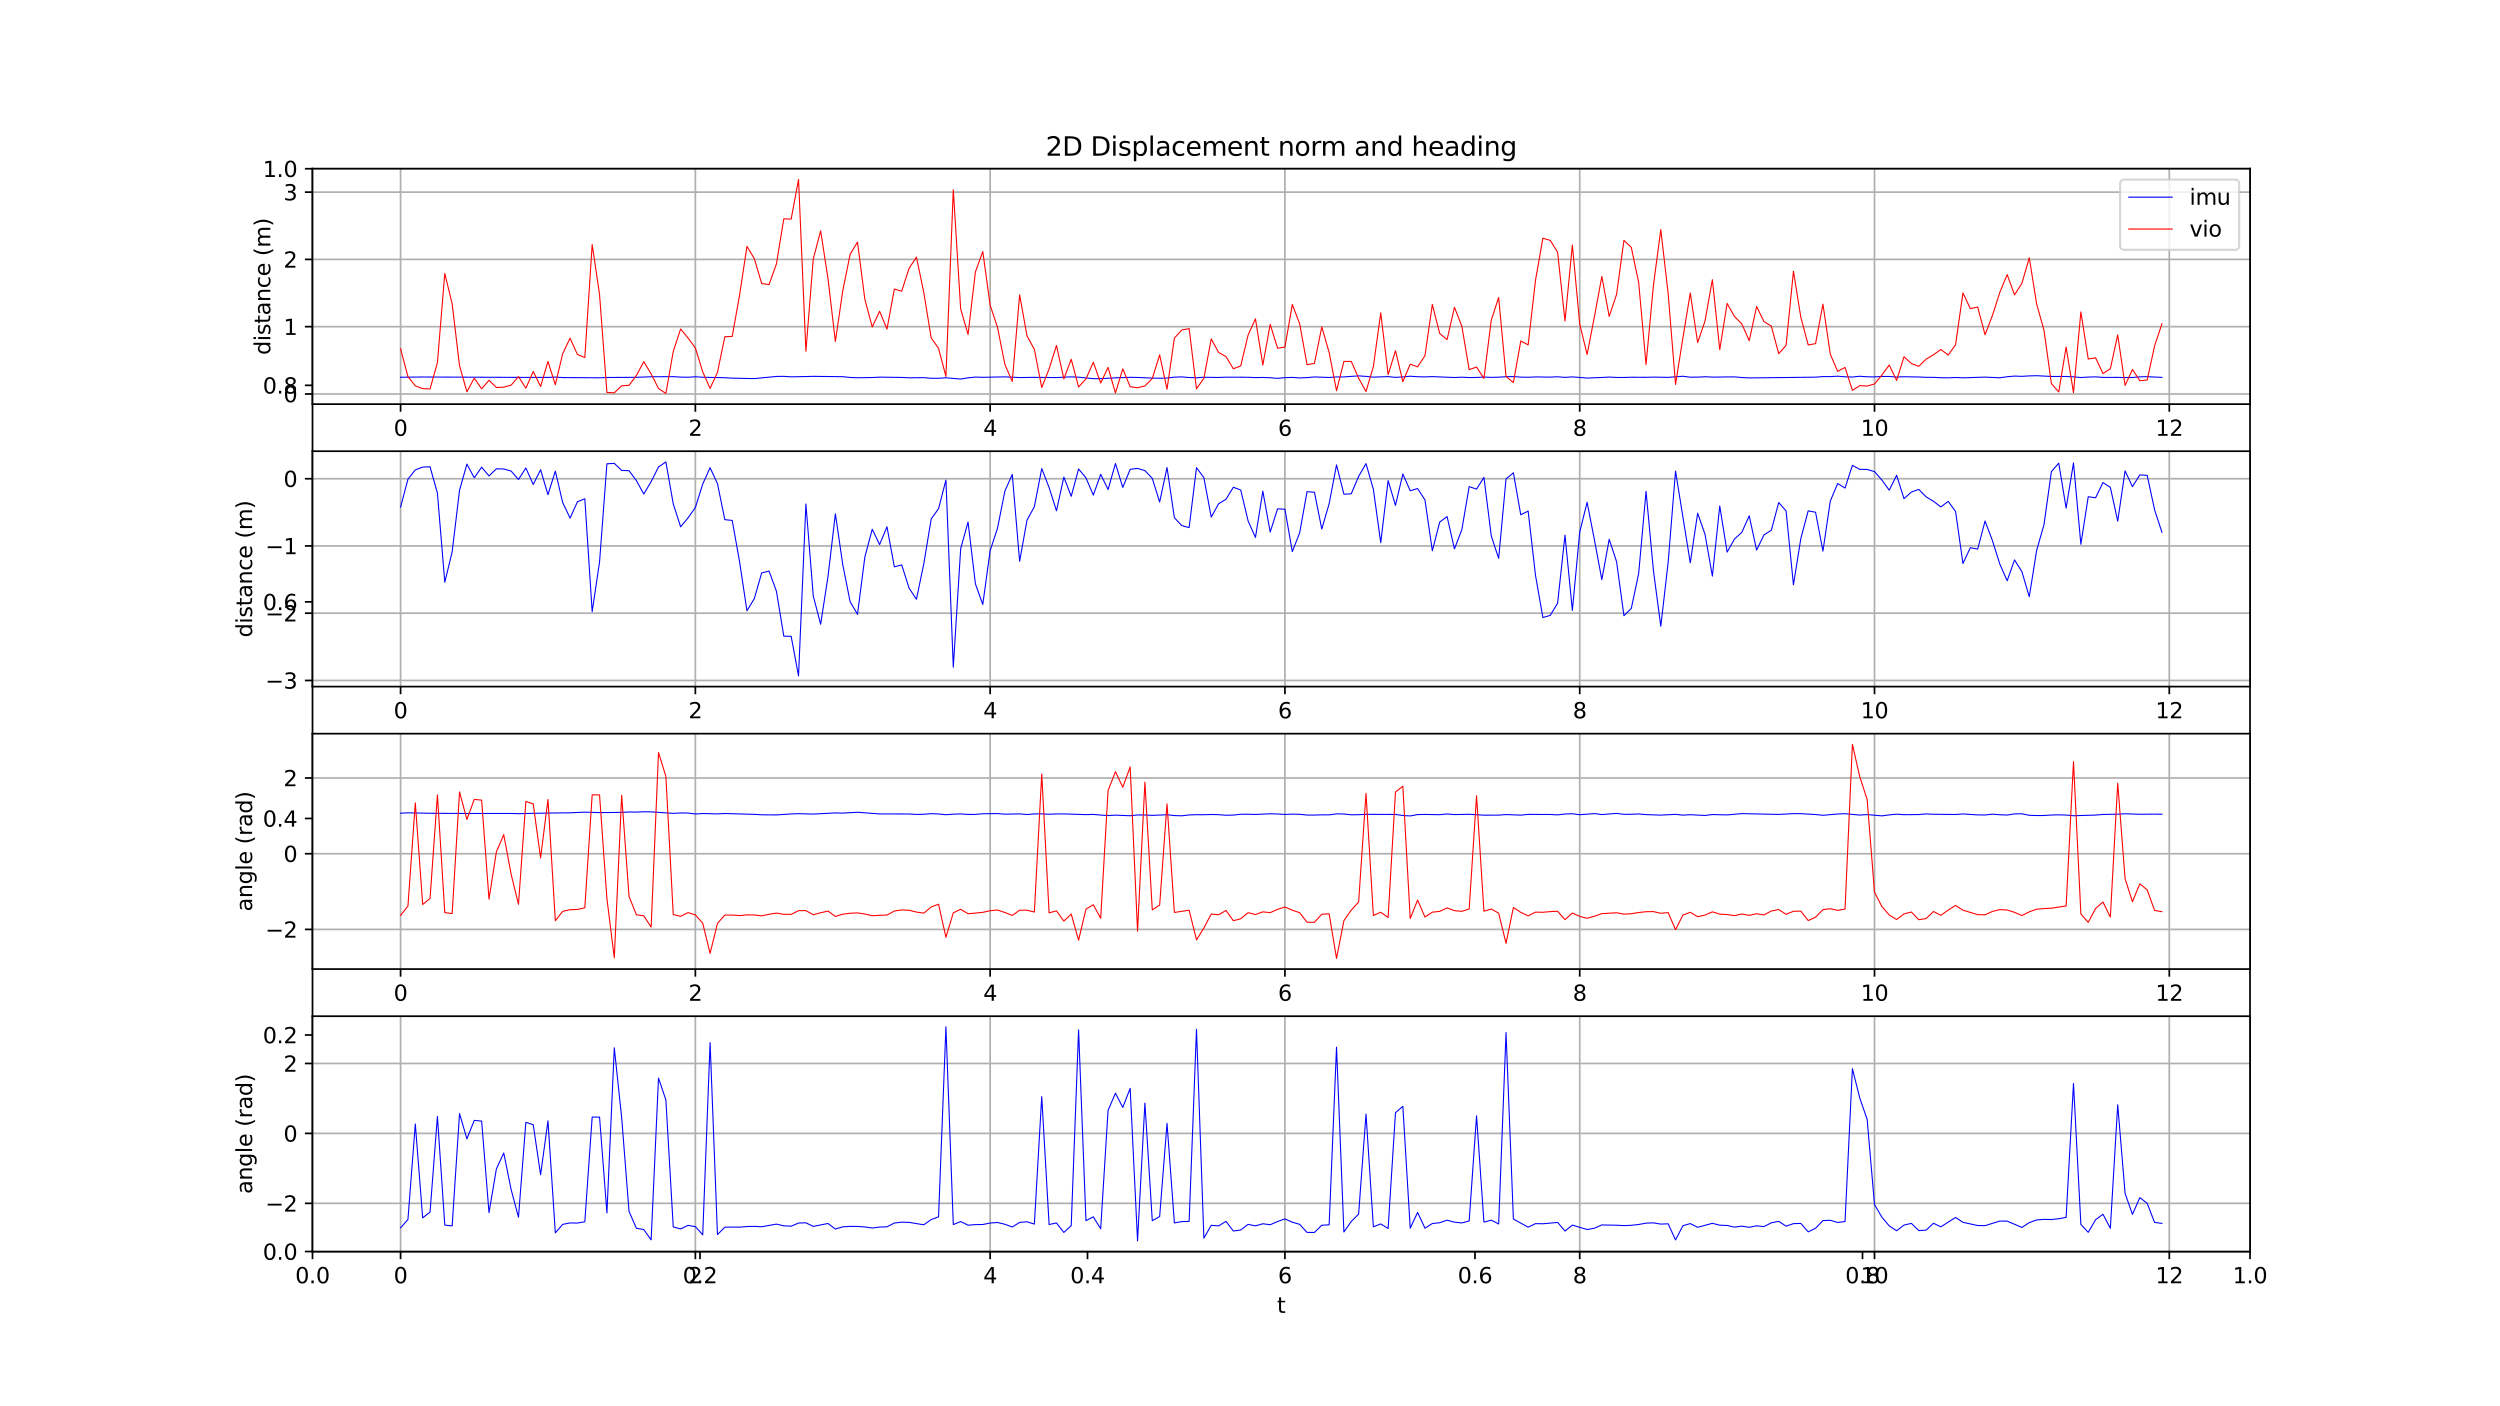 <?xml version="1.0" encoding="utf-8" standalone="no"?>
<!DOCTYPE svg PUBLIC "-//W3C//DTD SVG 1.1//EN"
  "http://www.w3.org/Graphics/SVG/1.1/DTD/svg11.dtd">
<svg xmlns:xlink="http://www.w3.org/1999/xlink" width="1152pt" height="648pt" viewBox="0 0 1152 648" xmlns="http://www.w3.org/2000/svg" version="1.1">
 <defs>
  <style type="text/css">*{stroke-linejoin: round; stroke-linecap: butt}</style>
 </defs>
 <g id="figure_1">
  <g id="patch_1">
   <path d="M 0 648 
L 1152 648 
L 1152 0 
L 0 0 
z
" style="fill: #ffffff"/>
  </g>
  <g id="axes_1">
   <g id="patch_2">
    <path d="M 144 576.72 
L 1036.8 576.72 
L 1036.8 77.76 
L 144 77.76 
z
" style="fill: #ffffff"/>
   </g>
   <g id="matplotlib.axis_1">
    <g id="xtick_1">
     <g id="line2d_1">
      <defs>
       <path id="m0e1b70a839" d="M 0 0 
L 0 3.5 
" style="stroke: #000000; stroke-width: 0.8"/>
      </defs>
      <g>
       <use xlink:href="#m0e1b70a839" x="144" y="576.72" style="stroke: #000000; stroke-width: 0.8"/>
      </g>
     </g>
     <g id="text_1">
      <!-- 0.0 -->
      <g transform="translate(136.048 591.318) scale(0.1 -0.1)">
       <defs>
        <path id="DejaVuSans-30" d="M 2034 4250 
Q 1547 4250 1301 3770 
Q 1056 3291 1056 2328 
Q 1056 1369 1301 889 
Q 1547 409 2034 409 
Q 2525 409 2770 889 
Q 3016 1369 3016 2328 
Q 3016 3291 2770 3770 
Q 2525 4250 2034 4250 
z
M 2034 4750 
Q 2819 4750 3233 4129 
Q 3647 3509 3647 2328 
Q 3647 1150 3233 529 
Q 2819 -91 2034 -91 
Q 1250 -91 836 529 
Q 422 1150 422 2328 
Q 422 3509 836 4129 
Q 1250 4750 2034 4750 
z
" transform="scale(0.016)"/>
        <path id="DejaVuSans-2e" d="M 684 794 
L 1344 794 
L 1344 0 
L 684 0 
L 684 794 
z
" transform="scale(0.016)"/>
       </defs>
       <use xlink:href="#DejaVuSans-30"/>
       <use xlink:href="#DejaVuSans-2e" x="63.623"/>
       <use xlink:href="#DejaVuSans-30" x="95.41"/>
      </g>
     </g>
    </g>
    <g id="xtick_2">
     <g id="line2d_2">
      <g>
       <use xlink:href="#m0e1b70a839" x="322.56" y="576.72" style="stroke: #000000; stroke-width: 0.8"/>
      </g>
     </g>
     <g id="text_2">
      <!-- 0.2 -->
      <g transform="translate(314.608 591.318) scale(0.1 -0.1)">
       <defs>
        <path id="DejaVuSans-32" d="M 1228 531 
L 3431 531 
L 3431 0 
L 469 0 
L 469 531 
Q 828 903 1448 1529 
Q 2069 2156 2228 2338 
Q 2531 2678 2651 2914 
Q 2772 3150 2772 3378 
Q 2772 3750 2511 3984 
Q 2250 4219 1831 4219 
Q 1534 4219 1204 4116 
Q 875 4013 500 3803 
L 500 4441 
Q 881 4594 1212 4672 
Q 1544 4750 1819 4750 
Q 2544 4750 2975 4387 
Q 3406 4025 3406 3419 
Q 3406 3131 3298 2873 
Q 3191 2616 2906 2266 
Q 2828 2175 2409 1742 
Q 1991 1309 1228 531 
z
" transform="scale(0.016)"/>
       </defs>
       <use xlink:href="#DejaVuSans-30"/>
       <use xlink:href="#DejaVuSans-2e" x="63.623"/>
       <use xlink:href="#DejaVuSans-32" x="95.41"/>
      </g>
     </g>
    </g>
    <g id="xtick_3">
     <g id="line2d_3">
      <g>
       <use xlink:href="#m0e1b70a839" x="501.12" y="576.72" style="stroke: #000000; stroke-width: 0.8"/>
      </g>
     </g>
     <g id="text_3">
      <!-- 0.4 -->
      <g transform="translate(493.168 591.318) scale(0.1 -0.1)">
       <defs>
        <path id="DejaVuSans-34" d="M 2419 4116 
L 825 1625 
L 2419 1625 
L 2419 4116 
z
M 2253 4666 
L 3047 4666 
L 3047 1625 
L 3713 1625 
L 3713 1100 
L 3047 1100 
L 3047 0 
L 2419 0 
L 2419 1100 
L 313 1100 
L 313 1709 
L 2253 4666 
z
" transform="scale(0.016)"/>
       </defs>
       <use xlink:href="#DejaVuSans-30"/>
       <use xlink:href="#DejaVuSans-2e" x="63.623"/>
       <use xlink:href="#DejaVuSans-34" x="95.41"/>
      </g>
     </g>
    </g>
    <g id="xtick_4">
     <g id="line2d_4">
      <g>
       <use xlink:href="#m0e1b70a839" x="679.68" y="576.72" style="stroke: #000000; stroke-width: 0.8"/>
      </g>
     </g>
     <g id="text_4">
      <!-- 0.6 -->
      <g transform="translate(671.728 591.318) scale(0.1 -0.1)">
       <defs>
        <path id="DejaVuSans-36" d="M 2113 2584 
Q 1688 2584 1439 2293 
Q 1191 2003 1191 1497 
Q 1191 994 1439 701 
Q 1688 409 2113 409 
Q 2538 409 2786 701 
Q 3034 994 3034 1497 
Q 3034 2003 2786 2293 
Q 2538 2584 2113 2584 
z
M 3366 4563 
L 3366 3988 
Q 3128 4100 2886 4159 
Q 2644 4219 2406 4219 
Q 1781 4219 1451 3797 
Q 1122 3375 1075 2522 
Q 1259 2794 1537 2939 
Q 1816 3084 2150 3084 
Q 2853 3084 3261 2657 
Q 3669 2231 3669 1497 
Q 3669 778 3244 343 
Q 2819 -91 2113 -91 
Q 1303 -91 875 529 
Q 447 1150 447 2328 
Q 447 3434 972 4092 
Q 1497 4750 2381 4750 
Q 2619 4750 2861 4703 
Q 3103 4656 3366 4563 
z
" transform="scale(0.016)"/>
       </defs>
       <use xlink:href="#DejaVuSans-30"/>
       <use xlink:href="#DejaVuSans-2e" x="63.623"/>
       <use xlink:href="#DejaVuSans-36" x="95.41"/>
      </g>
     </g>
    </g>
    <g id="xtick_5">
     <g id="line2d_5">
      <g>
       <use xlink:href="#m0e1b70a839" x="858.24" y="576.72" style="stroke: #000000; stroke-width: 0.8"/>
      </g>
     </g>
     <g id="text_5">
      <!-- 0.8 -->
      <g transform="translate(850.288 591.318) scale(0.1 -0.1)">
       <defs>
        <path id="DejaVuSans-38" d="M 2034 2216 
Q 1584 2216 1326 1975 
Q 1069 1734 1069 1313 
Q 1069 891 1326 650 
Q 1584 409 2034 409 
Q 2484 409 2743 651 
Q 3003 894 3003 1313 
Q 3003 1734 2745 1975 
Q 2488 2216 2034 2216 
z
M 1403 2484 
Q 997 2584 770 2862 
Q 544 3141 544 3541 
Q 544 4100 942 4425 
Q 1341 4750 2034 4750 
Q 2731 4750 3128 4425 
Q 3525 4100 3525 3541 
Q 3525 3141 3298 2862 
Q 3072 2584 2669 2484 
Q 3125 2378 3379 2068 
Q 3634 1759 3634 1313 
Q 3634 634 3220 271 
Q 2806 -91 2034 -91 
Q 1263 -91 848 271 
Q 434 634 434 1313 
Q 434 1759 690 2068 
Q 947 2378 1403 2484 
z
M 1172 3481 
Q 1172 3119 1398 2916 
Q 1625 2713 2034 2713 
Q 2441 2713 2670 2916 
Q 2900 3119 2900 3481 
Q 2900 3844 2670 4047 
Q 2441 4250 2034 4250 
Q 1625 4250 1398 4047 
Q 1172 3844 1172 3481 
z
" transform="scale(0.016)"/>
       </defs>
       <use xlink:href="#DejaVuSans-30"/>
       <use xlink:href="#DejaVuSans-2e" x="63.623"/>
       <use xlink:href="#DejaVuSans-38" x="95.41"/>
      </g>
     </g>
    </g>
    <g id="xtick_6">
     <g id="line2d_6">
      <g>
       <use xlink:href="#m0e1b70a839" x="1036.8" y="576.72" style="stroke: #000000; stroke-width: 0.8"/>
      </g>
     </g>
     <g id="text_6">
      <!-- 1.0 -->
      <g transform="translate(1028.848 591.318) scale(0.1 -0.1)">
       <defs>
        <path id="DejaVuSans-31" d="M 794 531 
L 1825 531 
L 1825 4091 
L 703 3866 
L 703 4441 
L 1819 4666 
L 2450 4666 
L 2450 531 
L 3481 531 
L 3481 0 
L 794 0 
L 794 531 
z
" transform="scale(0.016)"/>
       </defs>
       <use xlink:href="#DejaVuSans-31"/>
       <use xlink:href="#DejaVuSans-2e" x="63.623"/>
       <use xlink:href="#DejaVuSans-30" x="95.41"/>
      </g>
     </g>
    </g>
   </g>
   <g id="matplotlib.axis_2">
    <g id="ytick_1">
     <g id="line2d_7">
      <defs>
       <path id="md342bdb475" d="M 0 0 
L -3.5 0 
" style="stroke: #000000; stroke-width: 0.8"/>
      </defs>
      <g>
       <use xlink:href="#md342bdb475" x="144" y="576.72" style="stroke: #000000; stroke-width: 0.8"/>
      </g>
     </g>
     <g id="text_7">
      <!-- 0.0 -->
      <g transform="translate(121.097 580.519) scale(0.1 -0.1)">
       <use xlink:href="#DejaVuSans-30"/>
       <use xlink:href="#DejaVuSans-2e" x="63.623"/>
       <use xlink:href="#DejaVuSans-30" x="95.41"/>
      </g>
     </g>
    </g>
    <g id="ytick_2">
     <g id="line2d_8">
      <g>
       <use xlink:href="#md342bdb475" x="144" y="476.928" style="stroke: #000000; stroke-width: 0.8"/>
      </g>
     </g>
     <g id="text_8">
      <!-- 0.2 -->
      <g transform="translate(121.097 480.727) scale(0.1 -0.1)">
       <use xlink:href="#DejaVuSans-30"/>
       <use xlink:href="#DejaVuSans-2e" x="63.623"/>
       <use xlink:href="#DejaVuSans-32" x="95.41"/>
      </g>
     </g>
    </g>
    <g id="ytick_3">
     <g id="line2d_9">
      <g>
       <use xlink:href="#md342bdb475" x="144" y="377.136" style="stroke: #000000; stroke-width: 0.8"/>
      </g>
     </g>
     <g id="text_9">
      <!-- 0.4 -->
      <g transform="translate(121.097 380.935) scale(0.1 -0.1)">
       <use xlink:href="#DejaVuSans-30"/>
       <use xlink:href="#DejaVuSans-2e" x="63.623"/>
       <use xlink:href="#DejaVuSans-34" x="95.41"/>
      </g>
     </g>
    </g>
    <g id="ytick_4">
     <g id="line2d_10">
      <g>
       <use xlink:href="#md342bdb475" x="144" y="277.344" style="stroke: #000000; stroke-width: 0.8"/>
      </g>
     </g>
     <g id="text_10">
      <!-- 0.6 -->
      <g transform="translate(121.097 281.143) scale(0.1 -0.1)">
       <use xlink:href="#DejaVuSans-30"/>
       <use xlink:href="#DejaVuSans-2e" x="63.623"/>
       <use xlink:href="#DejaVuSans-36" x="95.41"/>
      </g>
     </g>
    </g>
    <g id="ytick_5">
     <g id="line2d_11">
      <g>
       <use xlink:href="#md342bdb475" x="144" y="177.552" style="stroke: #000000; stroke-width: 0.8"/>
      </g>
     </g>
     <g id="text_11">
      <!-- 0.8 -->
      <g transform="translate(121.097 181.351) scale(0.1 -0.1)">
       <use xlink:href="#DejaVuSans-30"/>
       <use xlink:href="#DejaVuSans-2e" x="63.623"/>
       <use xlink:href="#DejaVuSans-38" x="95.41"/>
      </g>
     </g>
    </g>
    <g id="ytick_6">
     <g id="line2d_12">
      <g>
       <use xlink:href="#md342bdb475" x="144" y="77.76" style="stroke: #000000; stroke-width: 0.8"/>
      </g>
     </g>
     <g id="text_12">
      <!-- 1.0 -->
      <g transform="translate(121.097 81.559) scale(0.1 -0.1)">
       <use xlink:href="#DejaVuSans-31"/>
       <use xlink:href="#DejaVuSans-2e" x="63.623"/>
       <use xlink:href="#DejaVuSans-30" x="95.41"/>
      </g>
     </g>
    </g>
   </g>
   <g id="patch_3">
    <path d="M 144 576.72 
L 144 77.76 
" style="fill: none; stroke: #000000; stroke-width: 0.8; stroke-linejoin: miter; stroke-linecap: square"/>
   </g>
   <g id="patch_4">
    <path d="M 1036.8 576.72 
L 1036.8 77.76 
" style="fill: none; stroke: #000000; stroke-width: 0.8; stroke-linejoin: miter; stroke-linecap: square"/>
   </g>
   <g id="patch_5">
    <path d="M 144 576.72 
L 1036.8 576.72 
" style="fill: none; stroke: #000000; stroke-width: 0.8; stroke-linejoin: miter; stroke-linecap: square"/>
   </g>
   <g id="patch_6">
    <path d="M 144 77.76 
L 1036.8 77.76 
" style="fill: none; stroke: #000000; stroke-width: 0.8; stroke-linejoin: miter; stroke-linecap: square"/>
   </g>
   <g id="text_13">
    <!-- 2D Displacement norm and heading -->
    <g transform="translate(481.861 71.76) scale(0.12 -0.12)">
     <defs>
      <path id="DejaVuSans-44" d="M 1259 4147 
L 1259 519 
L 2022 519 
Q 2988 519 3436 956 
Q 3884 1394 3884 2338 
Q 3884 3275 3436 3711 
Q 2988 4147 2022 4147 
L 1259 4147 
z
M 628 4666 
L 1925 4666 
Q 3281 4666 3915 4102 
Q 4550 3538 4550 2338 
Q 4550 1131 3912 565 
Q 3275 0 1925 0 
L 628 0 
L 628 4666 
z
" transform="scale(0.016)"/>
      <path id="DejaVuSans-20" transform="scale(0.016)"/>
      <path id="DejaVuSans-69" d="M 603 3500 
L 1178 3500 
L 1178 0 
L 603 0 
L 603 3500 
z
M 603 4863 
L 1178 4863 
L 1178 4134 
L 603 4134 
L 603 4863 
z
" transform="scale(0.016)"/>
      <path id="DejaVuSans-73" d="M 2834 3397 
L 2834 2853 
Q 2591 2978 2328 3040 
Q 2066 3103 1784 3103 
Q 1356 3103 1142 2972 
Q 928 2841 928 2578 
Q 928 2378 1081 2264 
Q 1234 2150 1697 2047 
L 1894 2003 
Q 2506 1872 2764 1633 
Q 3022 1394 3022 966 
Q 3022 478 2636 193 
Q 2250 -91 1575 -91 
Q 1294 -91 989 -36 
Q 684 19 347 128 
L 347 722 
Q 666 556 975 473 
Q 1284 391 1588 391 
Q 1994 391 2212 530 
Q 2431 669 2431 922 
Q 2431 1156 2273 1281 
Q 2116 1406 1581 1522 
L 1381 1569 
Q 847 1681 609 1914 
Q 372 2147 372 2553 
Q 372 3047 722 3315 
Q 1072 3584 1716 3584 
Q 2034 3584 2315 3537 
Q 2597 3491 2834 3397 
z
" transform="scale(0.016)"/>
      <path id="DejaVuSans-70" d="M 1159 525 
L 1159 -1331 
L 581 -1331 
L 581 3500 
L 1159 3500 
L 1159 2969 
Q 1341 3281 1617 3432 
Q 1894 3584 2278 3584 
Q 2916 3584 3314 3078 
Q 3713 2572 3713 1747 
Q 3713 922 3314 415 
Q 2916 -91 2278 -91 
Q 1894 -91 1617 61 
Q 1341 213 1159 525 
z
M 3116 1747 
Q 3116 2381 2855 2742 
Q 2594 3103 2138 3103 
Q 1681 3103 1420 2742 
Q 1159 2381 1159 1747 
Q 1159 1113 1420 752 
Q 1681 391 2138 391 
Q 2594 391 2855 752 
Q 3116 1113 3116 1747 
z
" transform="scale(0.016)"/>
      <path id="DejaVuSans-6c" d="M 603 4863 
L 1178 4863 
L 1178 0 
L 603 0 
L 603 4863 
z
" transform="scale(0.016)"/>
      <path id="DejaVuSans-61" d="M 2194 1759 
Q 1497 1759 1228 1600 
Q 959 1441 959 1056 
Q 959 750 1161 570 
Q 1363 391 1709 391 
Q 2188 391 2477 730 
Q 2766 1069 2766 1631 
L 2766 1759 
L 2194 1759 
z
M 3341 1997 
L 3341 0 
L 2766 0 
L 2766 531 
Q 2569 213 2275 61 
Q 1981 -91 1556 -91 
Q 1019 -91 701 211 
Q 384 513 384 1019 
Q 384 1609 779 1909 
Q 1175 2209 1959 2209 
L 2766 2209 
L 2766 2266 
Q 2766 2663 2505 2880 
Q 2244 3097 1772 3097 
Q 1472 3097 1187 3025 
Q 903 2953 641 2809 
L 641 3341 
Q 956 3463 1253 3523 
Q 1550 3584 1831 3584 
Q 2591 3584 2966 3190 
Q 3341 2797 3341 1997 
z
" transform="scale(0.016)"/>
      <path id="DejaVuSans-63" d="M 3122 3366 
L 3122 2828 
Q 2878 2963 2633 3030 
Q 2388 3097 2138 3097 
Q 1578 3097 1268 2742 
Q 959 2388 959 1747 
Q 959 1106 1268 751 
Q 1578 397 2138 397 
Q 2388 397 2633 464 
Q 2878 531 3122 666 
L 3122 134 
Q 2881 22 2623 -34 
Q 2366 -91 2075 -91 
Q 1284 -91 818 406 
Q 353 903 353 1747 
Q 353 2603 823 3093 
Q 1294 3584 2113 3584 
Q 2378 3584 2631 3529 
Q 2884 3475 3122 3366 
z
" transform="scale(0.016)"/>
      <path id="DejaVuSans-65" d="M 3597 1894 
L 3597 1613 
L 953 1613 
Q 991 1019 1311 708 
Q 1631 397 2203 397 
Q 2534 397 2845 478 
Q 3156 559 3463 722 
L 3463 178 
Q 3153 47 2828 -22 
Q 2503 -91 2169 -91 
Q 1331 -91 842 396 
Q 353 884 353 1716 
Q 353 2575 817 3079 
Q 1281 3584 2069 3584 
Q 2775 3584 3186 3129 
Q 3597 2675 3597 1894 
z
M 3022 2063 
Q 3016 2534 2758 2815 
Q 2500 3097 2075 3097 
Q 1594 3097 1305 2825 
Q 1016 2553 972 2059 
L 3022 2063 
z
" transform="scale(0.016)"/>
      <path id="DejaVuSans-6d" d="M 3328 2828 
Q 3544 3216 3844 3400 
Q 4144 3584 4550 3584 
Q 5097 3584 5394 3201 
Q 5691 2819 5691 2113 
L 5691 0 
L 5113 0 
L 5113 2094 
Q 5113 2597 4934 2840 
Q 4756 3084 4391 3084 
Q 3944 3084 3684 2787 
Q 3425 2491 3425 1978 
L 3425 0 
L 2847 0 
L 2847 2094 
Q 2847 2600 2669 2842 
Q 2491 3084 2119 3084 
Q 1678 3084 1418 2786 
Q 1159 2488 1159 1978 
L 1159 0 
L 581 0 
L 581 3500 
L 1159 3500 
L 1159 2956 
Q 1356 3278 1631 3431 
Q 1906 3584 2284 3584 
Q 2666 3584 2933 3390 
Q 3200 3197 3328 2828 
z
" transform="scale(0.016)"/>
      <path id="DejaVuSans-6e" d="M 3513 2113 
L 3513 0 
L 2938 0 
L 2938 2094 
Q 2938 2591 2744 2837 
Q 2550 3084 2163 3084 
Q 1697 3084 1428 2787 
Q 1159 2491 1159 1978 
L 1159 0 
L 581 0 
L 581 3500 
L 1159 3500 
L 1159 2956 
Q 1366 3272 1645 3428 
Q 1925 3584 2291 3584 
Q 2894 3584 3203 3211 
Q 3513 2838 3513 2113 
z
" transform="scale(0.016)"/>
      <path id="DejaVuSans-74" d="M 1172 4494 
L 1172 3500 
L 2356 3500 
L 2356 3053 
L 1172 3053 
L 1172 1153 
Q 1172 725 1289 603 
Q 1406 481 1766 481 
L 2356 481 
L 2356 0 
L 1766 0 
Q 1100 0 847 248 
Q 594 497 594 1153 
L 594 3053 
L 172 3053 
L 172 3500 
L 594 3500 
L 594 4494 
L 1172 4494 
z
" transform="scale(0.016)"/>
      <path id="DejaVuSans-6f" d="M 1959 3097 
Q 1497 3097 1228 2736 
Q 959 2375 959 1747 
Q 959 1119 1226 758 
Q 1494 397 1959 397 
Q 2419 397 2687 759 
Q 2956 1122 2956 1747 
Q 2956 2369 2687 2733 
Q 2419 3097 1959 3097 
z
M 1959 3584 
Q 2709 3584 3137 3096 
Q 3566 2609 3566 1747 
Q 3566 888 3137 398 
Q 2709 -91 1959 -91 
Q 1206 -91 779 398 
Q 353 888 353 1747 
Q 353 2609 779 3096 
Q 1206 3584 1959 3584 
z
" transform="scale(0.016)"/>
      <path id="DejaVuSans-72" d="M 2631 2963 
Q 2534 3019 2420 3045 
Q 2306 3072 2169 3072 
Q 1681 3072 1420 2755 
Q 1159 2438 1159 1844 
L 1159 0 
L 581 0 
L 581 3500 
L 1159 3500 
L 1159 2956 
Q 1341 3275 1631 3429 
Q 1922 3584 2338 3584 
Q 2397 3584 2469 3576 
Q 2541 3569 2628 3553 
L 2631 2963 
z
" transform="scale(0.016)"/>
      <path id="DejaVuSans-64" d="M 2906 2969 
L 2906 4863 
L 3481 4863 
L 3481 0 
L 2906 0 
L 2906 525 
Q 2725 213 2448 61 
Q 2172 -91 1784 -91 
Q 1150 -91 751 415 
Q 353 922 353 1747 
Q 353 2572 751 3078 
Q 1150 3584 1784 3584 
Q 2172 3584 2448 3432 
Q 2725 3281 2906 2969 
z
M 947 1747 
Q 947 1113 1208 752 
Q 1469 391 1925 391 
Q 2381 391 2643 752 
Q 2906 1113 2906 1747 
Q 2906 2381 2643 2742 
Q 2381 3103 1925 3103 
Q 1469 3103 1208 2742 
Q 947 2381 947 1747 
z
" transform="scale(0.016)"/>
      <path id="DejaVuSans-68" d="M 3513 2113 
L 3513 0 
L 2938 0 
L 2938 2094 
Q 2938 2591 2744 2837 
Q 2550 3084 2163 3084 
Q 1697 3084 1428 2787 
Q 1159 2491 1159 1978 
L 1159 0 
L 581 0 
L 581 4863 
L 1159 4863 
L 1159 2956 
Q 1366 3272 1645 3428 
Q 1925 3584 2291 3584 
Q 2894 3584 3203 3211 
Q 3513 2838 3513 2113 
z
" transform="scale(0.016)"/>
      <path id="DejaVuSans-67" d="M 2906 1791 
Q 2906 2416 2648 2759 
Q 2391 3103 1925 3103 
Q 1463 3103 1205 2759 
Q 947 2416 947 1791 
Q 947 1169 1205 825 
Q 1463 481 1925 481 
Q 2391 481 2648 825 
Q 2906 1169 2906 1791 
z
M 3481 434 
Q 3481 -459 3084 -895 
Q 2688 -1331 1869 -1331 
Q 1566 -1331 1297 -1286 
Q 1028 -1241 775 -1147 
L 775 -588 
Q 1028 -725 1275 -790 
Q 1522 -856 1778 -856 
Q 2344 -856 2625 -561 
Q 2906 -266 2906 331 
L 2906 616 
Q 2728 306 2450 153 
Q 2172 0 1784 0 
Q 1141 0 747 490 
Q 353 981 353 1791 
Q 353 2603 747 3093 
Q 1141 3584 1784 3584 
Q 2172 3584 2450 3431 
Q 2728 3278 2906 2969 
L 2906 3500 
L 3481 3500 
L 3481 434 
z
" transform="scale(0.016)"/>
     </defs>
     <use xlink:href="#DejaVuSans-32"/>
     <use xlink:href="#DejaVuSans-44" x="63.623"/>
     <use xlink:href="#DejaVuSans-20" x="140.625"/>
     <use xlink:href="#DejaVuSans-44" x="172.412"/>
     <use xlink:href="#DejaVuSans-69" x="249.414"/>
     <use xlink:href="#DejaVuSans-73" x="277.197"/>
     <use xlink:href="#DejaVuSans-70" x="329.297"/>
     <use xlink:href="#DejaVuSans-6c" x="392.773"/>
     <use xlink:href="#DejaVuSans-61" x="420.557"/>
     <use xlink:href="#DejaVuSans-63" x="481.836"/>
     <use xlink:href="#DejaVuSans-65" x="536.816"/>
     <use xlink:href="#DejaVuSans-6d" x="598.34"/>
     <use xlink:href="#DejaVuSans-65" x="695.752"/>
     <use xlink:href="#DejaVuSans-6e" x="757.275"/>
     <use xlink:href="#DejaVuSans-74" x="820.654"/>
     <use xlink:href="#DejaVuSans-20" x="859.863"/>
     <use xlink:href="#DejaVuSans-6e" x="891.65"/>
     <use xlink:href="#DejaVuSans-6f" x="955.029"/>
     <use xlink:href="#DejaVuSans-72" x="1016.211"/>
     <use xlink:href="#DejaVuSans-6d" x="1055.574"/>
     <use xlink:href="#DejaVuSans-20" x="1152.986"/>
     <use xlink:href="#DejaVuSans-61" x="1184.773"/>
     <use xlink:href="#DejaVuSans-6e" x="1246.053"/>
     <use xlink:href="#DejaVuSans-64" x="1309.432"/>
     <use xlink:href="#DejaVuSans-20" x="1372.908"/>
     <use xlink:href="#DejaVuSans-68" x="1404.695"/>
     <use xlink:href="#DejaVuSans-65" x="1468.074"/>
     <use xlink:href="#DejaVuSans-61" x="1529.598"/>
     <use xlink:href="#DejaVuSans-64" x="1590.877"/>
     <use xlink:href="#DejaVuSans-69" x="1654.354"/>
     <use xlink:href="#DejaVuSans-6e" x="1682.137"/>
     <use xlink:href="#DejaVuSans-67" x="1745.516"/>
    </g>
   </g>
  </g>
  <g id="axes_2">
   <g id="patch_7">
    <path d="M 144 186.23 
L 1036.8 186.23 
L 1036.8 77.76 
L 144 77.76 
z
" style="fill: #ffffff"/>
   </g>
   <g id="matplotlib.axis_3">
    <g id="xtick_7">
     <g id="line2d_13">
      <path d="M 184.582 186.23 
L 184.582 77.76 
" clip-path="url(#pfbba90e00c)" style="fill: none; stroke: #b0b0b0; stroke-width: 0.8; stroke-linecap: square"/>
     </g>
     <g id="line2d_14">
      <g>
       <use xlink:href="#m0e1b70a839" x="184.582" y="186.23" style="stroke: #000000; stroke-width: 0.8"/>
      </g>
     </g>
     <g id="text_14">
      <!-- 0 -->
      <g transform="translate(181.401 200.828) scale(0.1 -0.1)">
       <use xlink:href="#DejaVuSans-30"/>
      </g>
     </g>
    </g>
    <g id="xtick_8">
     <g id="line2d_15">
      <path d="M 320.421 186.23 
L 320.421 77.76 
" clip-path="url(#pfbba90e00c)" style="fill: none; stroke: #b0b0b0; stroke-width: 0.8; stroke-linecap: square"/>
     </g>
     <g id="line2d_16">
      <g>
       <use xlink:href="#m0e1b70a839" x="320.421" y="186.23" style="stroke: #000000; stroke-width: 0.8"/>
      </g>
     </g>
     <g id="text_15">
      <!-- 2 -->
      <g transform="translate(317.239 200.828) scale(0.1 -0.1)">
       <use xlink:href="#DejaVuSans-32"/>
      </g>
     </g>
    </g>
    <g id="xtick_9">
     <g id="line2d_17">
      <path d="M 456.259 186.23 
L 456.259 77.76 
" clip-path="url(#pfbba90e00c)" style="fill: none; stroke: #b0b0b0; stroke-width: 0.8; stroke-linecap: square"/>
     </g>
     <g id="line2d_18">
      <g>
       <use xlink:href="#m0e1b70a839" x="456.259" y="186.23" style="stroke: #000000; stroke-width: 0.8"/>
      </g>
     </g>
     <g id="text_16">
      <!-- 4 -->
      <g transform="translate(453.078 200.828) scale(0.1 -0.1)">
       <use xlink:href="#DejaVuSans-34"/>
      </g>
     </g>
    </g>
    <g id="xtick_10">
     <g id="line2d_19">
      <path d="M 592.098 186.23 
L 592.098 77.76 
" clip-path="url(#pfbba90e00c)" style="fill: none; stroke: #b0b0b0; stroke-width: 0.8; stroke-linecap: square"/>
     </g>
     <g id="line2d_20">
      <g>
       <use xlink:href="#m0e1b70a839" x="592.098" y="186.23" style="stroke: #000000; stroke-width: 0.8"/>
      </g>
     </g>
     <g id="text_17">
      <!-- 6 -->
      <g transform="translate(588.917 200.828) scale(0.1 -0.1)">
       <use xlink:href="#DejaVuSans-36"/>
      </g>
     </g>
    </g>
    <g id="xtick_11">
     <g id="line2d_21">
      <path d="M 727.937 186.23 
L 727.937 77.76 
" clip-path="url(#pfbba90e00c)" style="fill: none; stroke: #b0b0b0; stroke-width: 0.8; stroke-linecap: square"/>
     </g>
     <g id="line2d_22">
      <g>
       <use xlink:href="#m0e1b70a839" x="727.937" y="186.23" style="stroke: #000000; stroke-width: 0.8"/>
      </g>
     </g>
     <g id="text_18">
      <!-- 8 -->
      <g transform="translate(724.755 200.828) scale(0.1 -0.1)">
       <use xlink:href="#DejaVuSans-38"/>
      </g>
     </g>
    </g>
    <g id="xtick_12">
     <g id="line2d_23">
      <path d="M 863.775 186.23 
L 863.775 77.76 
" clip-path="url(#pfbba90e00c)" style="fill: none; stroke: #b0b0b0; stroke-width: 0.8; stroke-linecap: square"/>
     </g>
     <g id="line2d_24">
      <g>
       <use xlink:href="#m0e1b70a839" x="863.775" y="186.23" style="stroke: #000000; stroke-width: 0.8"/>
      </g>
     </g>
     <g id="text_19">
      <!-- 10 -->
      <g transform="translate(857.413 200.828) scale(0.1 -0.1)">
       <use xlink:href="#DejaVuSans-31"/>
       <use xlink:href="#DejaVuSans-30" x="63.623"/>
      </g>
     </g>
    </g>
    <g id="xtick_13">
     <g id="line2d_25">
      <path d="M 999.614 186.23 
L 999.614 77.76 
" clip-path="url(#pfbba90e00c)" style="fill: none; stroke: #b0b0b0; stroke-width: 0.8; stroke-linecap: square"/>
     </g>
     <g id="line2d_26">
      <g>
       <use xlink:href="#m0e1b70a839" x="999.614" y="186.23" style="stroke: #000000; stroke-width: 0.8"/>
      </g>
     </g>
     <g id="text_20">
      <!-- 12 -->
      <g transform="translate(993.252 200.828) scale(0.1 -0.1)">
       <use xlink:href="#DejaVuSans-31"/>
       <use xlink:href="#DejaVuSans-32" x="63.623"/>
      </g>
     </g>
    </g>
   </g>
   <g id="matplotlib.axis_4">
    <g id="ytick_7">
     <g id="line2d_27">
      <path d="M 144 181.547 
L 1036.8 181.547 
" clip-path="url(#pfbba90e00c)" style="fill: none; stroke: #b0b0b0; stroke-width: 0.8; stroke-linecap: square"/>
     </g>
     <g id="line2d_28">
      <g>
       <use xlink:href="#md342bdb475" x="144" y="181.547" style="stroke: #000000; stroke-width: 0.8"/>
      </g>
     </g>
     <g id="text_21">
      <!-- 0 -->
      <g transform="translate(130.637 185.347) scale(0.1 -0.1)">
       <use xlink:href="#DejaVuSans-30"/>
      </g>
     </g>
    </g>
    <g id="ytick_8">
     <g id="line2d_29">
      <path d="M 144 150.542 
L 1036.8 150.542 
" clip-path="url(#pfbba90e00c)" style="fill: none; stroke: #b0b0b0; stroke-width: 0.8; stroke-linecap: square"/>
     </g>
     <g id="line2d_30">
      <g>
       <use xlink:href="#md342bdb475" x="144" y="150.542" style="stroke: #000000; stroke-width: 0.8"/>
      </g>
     </g>
     <g id="text_22">
      <!-- 1 -->
      <g transform="translate(130.637 154.342) scale(0.1 -0.1)">
       <use xlink:href="#DejaVuSans-31"/>
      </g>
     </g>
    </g>
    <g id="ytick_9">
     <g id="line2d_31">
      <path d="M 144 119.537 
L 1036.8 119.537 
" clip-path="url(#pfbba90e00c)" style="fill: none; stroke: #b0b0b0; stroke-width: 0.8; stroke-linecap: square"/>
     </g>
     <g id="line2d_32">
      <g>
       <use xlink:href="#md342bdb475" x="144" y="119.537" style="stroke: #000000; stroke-width: 0.8"/>
      </g>
     </g>
     <g id="text_23">
      <!-- 2 -->
      <g transform="translate(130.637 123.337) scale(0.1 -0.1)">
       <use xlink:href="#DejaVuSans-32"/>
      </g>
     </g>
    </g>
    <g id="ytick_10">
     <g id="line2d_33">
      <path d="M 144 88.532 
L 1036.8 88.532 
" clip-path="url(#pfbba90e00c)" style="fill: none; stroke: #b0b0b0; stroke-width: 0.8; stroke-linecap: square"/>
     </g>
     <g id="line2d_34">
      <g>
       <use xlink:href="#md342bdb475" x="144" y="88.532" style="stroke: #000000; stroke-width: 0.8"/>
      </g>
     </g>
     <g id="text_24">
      <!-- 3 -->
      <g transform="translate(130.637 92.331) scale(0.1 -0.1)">
       <defs>
        <path id="DejaVuSans-33" d="M 2597 2516 
Q 3050 2419 3304 2112 
Q 3559 1806 3559 1356 
Q 3559 666 3084 287 
Q 2609 -91 1734 -91 
Q 1441 -91 1130 -33 
Q 819 25 488 141 
L 488 750 
Q 750 597 1062 519 
Q 1375 441 1716 441 
Q 2309 441 2620 675 
Q 2931 909 2931 1356 
Q 2931 1769 2642 2001 
Q 2353 2234 1838 2234 
L 1294 2234 
L 1294 2753 
L 1863 2753 
Q 2328 2753 2575 2939 
Q 2822 3125 2822 3475 
Q 2822 3834 2567 4026 
Q 2313 4219 1838 4219 
Q 1578 4219 1281 4162 
Q 984 4106 628 3988 
L 628 4550 
Q 988 4650 1302 4700 
Q 1616 4750 1894 4750 
Q 2613 4750 3031 4423 
Q 3450 4097 3450 3541 
Q 3450 3153 3228 2886 
Q 3006 2619 2597 2516 
z
" transform="scale(0.016)"/>
       </defs>
       <use xlink:href="#DejaVuSans-33"/>
      </g>
     </g>
    </g>
    <g id="text_25">
     <!-- distance (m) -->
     <g transform="translate(124.558 163.542) rotate(-90) scale(0.1 -0.1)">
      <defs>
       <path id="DejaVuSans-28" d="M 1984 4856 
Q 1566 4138 1362 3434 
Q 1159 2731 1159 2009 
Q 1159 1288 1364 580 
Q 1569 -128 1984 -844 
L 1484 -844 
Q 1016 -109 783 600 
Q 550 1309 550 2009 
Q 550 2706 781 3412 
Q 1013 4119 1484 4856 
L 1984 4856 
z
" transform="scale(0.016)"/>
       <path id="DejaVuSans-29" d="M 513 4856 
L 1013 4856 
Q 1481 4119 1714 3412 
Q 1947 2706 1947 2009 
Q 1947 1309 1714 600 
Q 1481 -109 1013 -844 
L 513 -844 
Q 928 -128 1133 580 
Q 1338 1288 1338 2009 
Q 1338 2731 1133 3434 
Q 928 4138 513 4856 
z
" transform="scale(0.016)"/>
      </defs>
      <use xlink:href="#DejaVuSans-64"/>
      <use xlink:href="#DejaVuSans-69" x="63.477"/>
      <use xlink:href="#DejaVuSans-73" x="91.26"/>
      <use xlink:href="#DejaVuSans-74" x="143.359"/>
      <use xlink:href="#DejaVuSans-61" x="182.568"/>
      <use xlink:href="#DejaVuSans-6e" x="243.848"/>
      <use xlink:href="#DejaVuSans-63" x="307.227"/>
      <use xlink:href="#DejaVuSans-65" x="362.207"/>
      <use xlink:href="#DejaVuSans-20" x="423.73"/>
      <use xlink:href="#DejaVuSans-28" x="455.518"/>
      <use xlink:href="#DejaVuSans-6d" x="494.531"/>
      <use xlink:href="#DejaVuSans-29" x="591.943"/>
     </g>
    </g>
   </g>
   <g id="line2d_35">
    <path d="M 184.582 173.831 
L 194.77 173.724 
L 238.917 173.894 
L 252.501 173.919 
L 255.897 173.76 
L 259.293 173.98 
L 276.273 174.087 
L 279.669 173.952 
L 293.253 173.861 
L 300.045 173.617 
L 310.233 173.556 
L 313.629 173.776 
L 317.025 173.834 
L 320.421 173.618 
L 323.817 173.835 
L 334.004 174.053 
L 337.4 174.251 
L 347.588 174.46 
L 357.776 173.464 
L 361.172 173.421 
L 364.568 173.643 
L 371.36 173.505 
L 374.756 173.42 
L 388.34 173.58 
L 391.736 173.929 
L 395.132 174.069 
L 401.924 173.968 
L 405.32 173.786 
L 415.508 173.92 
L 418.904 174.092 
L 425.696 174.021 
L 429.092 174.305 
L 432.487 174.311 
L 435.883 174.081 
L 442.675 174.666 
L 446.071 174.108 
L 449.467 173.757 
L 452.863 173.869 
L 463.051 173.65 
L 469.843 173.979 
L 476.635 173.886 
L 486.823 173.988 
L 493.615 173.652 
L 497.011 173.824 
L 503.803 174.479 
L 507.199 174.486 
L 513.991 174.111 
L 520.783 173.877 
L 524.179 173.923 
L 530.971 174.237 
L 534.367 174.293 
L 537.762 174.208 
L 541.158 173.797 
L 544.554 173.665 
L 547.95 173.962 
L 551.346 174.058 
L 554.742 173.845 
L 561.534 173.943 
L 564.93 173.807 
L 571.722 173.825 
L 575.118 173.844 
L 578.514 173.991 
L 581.91 173.934 
L 585.306 174.065 
L 588.702 174.343 
L 592.098 174.01 
L 595.494 173.92 
L 598.89 174.149 
L 602.286 174.01 
L 605.682 173.699 
L 612.474 173.939 
L 615.87 173.694 
L 619.266 173.68 
L 626.058 173.205 
L 629.454 173.435 
L 632.85 173.787 
L 639.642 173.539 
L 643.038 173.89 
L 646.433 173.69 
L 649.829 173.361 
L 653.225 173.602 
L 656.621 173.668 
L 660.017 173.542 
L 670.205 173.964 
L 673.601 173.805 
L 676.997 173.978 
L 680.393 173.933 
L 683.789 173.747 
L 687.185 173.887 
L 690.581 173.808 
L 693.977 173.582 
L 697.373 173.546 
L 700.769 173.776 
L 704.165 173.844 
L 707.561 173.688 
L 714.353 173.777 
L 717.749 173.617 
L 721.145 173.904 
L 724.541 173.662 
L 731.333 174.209 
L 738.125 173.941 
L 741.521 173.752 
L 744.917 173.928 
L 748.313 173.938 
L 751.708 173.822 
L 758.5 173.866 
L 761.896 173.778 
L 768.688 173.888 
L 775.48 173.384 
L 778.876 173.805 
L 782.272 173.793 
L 785.668 173.597 
L 789.064 173.776 
L 799.252 173.659 
L 802.648 173.959 
L 806.044 174.147 
L 816.232 174.034 
L 836.608 173.797 
L 840.004 173.54 
L 843.4 173.53 
L 846.796 173.357 
L 850.192 173.635 
L 853.588 173.732 
L 856.983 173.382 
L 860.379 173.618 
L 863.775 173.676 
L 867.171 173.462 
L 870.567 173.471 
L 873.963 173.752 
L 877.359 173.6 
L 884.151 173.722 
L 887.547 173.874 
L 890.943 173.873 
L 894.339 174.062 
L 897.735 174.088 
L 901.131 173.95 
L 904.527 174.104 
L 914.715 173.773 
L 921.507 174.085 
L 924.903 173.593 
L 928.299 173.302 
L 931.695 173.418 
L 935.091 173.213 
L 938.487 173.127 
L 945.279 173.466 
L 952.071 173.472 
L 955.467 173.633 
L 958.863 173.961 
L 962.259 173.753 
L 965.654 173.658 
L 969.05 173.912 
L 975.842 173.89 
L 979.238 173.985 
L 982.634 173.929 
L 986.03 173.653 
L 989.426 173.563 
L 996.218 173.907 
L 996.218 173.907 
" clip-path="url(#pfbba90e00c)" style="fill: none; stroke: #0000ff; stroke-width: 0.5; stroke-linecap: square"/>
   </g>
   <g id="line2d_36">
    <path d="M 184.582 160.729 
L 187.978 173.541 
L 191.374 177.795 
L 194.77 179.079 
L 198.166 179.241 
L 201.562 167.104 
L 204.958 126.003 
L 208.354 140.042 
L 211.75 168.513 
L 215.146 180.532 
L 218.541 174.242 
L 221.937 179.156 
L 225.333 175.24 
L 228.729 178.552 
L 232.125 178.406 
L 235.521 177.487 
L 238.917 173.526 
L 242.313 178.867 
L 245.709 171.205 
L 249.105 178.069 
L 252.501 166.568 
L 255.897 177.251 
L 259.293 162.963 
L 262.689 155.839 
L 266.085 163.375 
L 269.481 164.75 
L 272.877 112.693 
L 276.273 135.737 
L 279.669 180.829 
L 283.065 181.022 
L 286.461 177.785 
L 289.857 177.554 
L 293.253 173.001 
L 296.649 166.645 
L 300.045 172.276 
L 303.441 179.008 
L 306.837 181.299 
L 310.233 161.966 
L 313.629 151.598 
L 317.025 155.73 
L 320.421 160.341 
L 323.817 171.368 
L 327.212 178.966 
L 330.608 171.577 
L 334.004 155.173 
L 337.4 155.019 
L 340.796 136.008 
L 344.192 113.53 
L 347.588 119.182 
L 350.984 130.656 
L 354.38 131.126 
L 357.776 121.586 
L 361.172 100.827 
L 364.568 100.972 
L 367.964 82.69 
L 371.36 161.84 
L 374.756 119.336 
L 378.152 106.375 
L 381.548 128.44 
L 384.944 157.366 
L 388.34 133.996 
L 391.736 117.205 
L 395.132 111.536 
L 398.528 137.955 
L 401.924 150.676 
L 405.32 143.426 
L 408.716 151.657 
L 412.112 133.205 
L 415.508 134.178 
L 418.904 123.633 
L 422.3 118.469 
L 425.696 134.869 
L 429.092 155.732 
L 432.487 160.51 
L 435.883 173.446 
L 439.279 87.459 
L 442.675 142.368 
L 446.071 154.127 
L 449.467 125.313 
L 452.863 115.874 
L 456.259 140.637 
L 459.655 150.896 
L 463.051 167.959 
L 466.447 175.794 
L 469.843 135.892 
L 473.239 154.808 
L 476.635 160.973 
L 480.031 178.598 
L 483.427 169.981 
L 486.823 159.183 
L 490.219 174.626 
L 493.615 165.549 
L 497.011 178.315 
L 500.407 174.623 
L 503.803 166.926 
L 507.199 176.509 
L 510.595 169.271 
L 513.991 181.084 
L 517.387 169.957 
L 520.783 178.217 
L 524.179 178.672 
L 527.575 177.857 
L 530.971 174.4 
L 534.367 163.533 
L 537.762 179.361 
L 541.158 155.797 
L 544.554 152.057 
L 547.95 151.425 
L 551.346 179.161 
L 554.742 174.319 
L 558.138 156.172 
L 561.534 162.407 
L 564.93 164.297 
L 568.326 169.94 
L 571.722 168.61 
L 575.118 154.406 
L 578.514 146.903 
L 581.91 168.2 
L 585.306 149.468 
L 588.702 160.466 
L 592.098 159.912 
L 595.494 140.31 
L 598.89 149.213 
L 602.286 168.043 
L 605.682 167.459 
L 609.078 150.62 
L 612.474 162.454 
L 615.87 180.067 
L 619.266 166.53 
L 622.662 166.535 
L 626.058 174.276 
L 629.454 180.388 
L 632.85 168.909 
L 636.246 144.148 
L 639.642 172.662 
L 643.038 161.617 
L 646.433 175.873 
L 649.829 167.813 
L 653.225 169.059 
L 656.621 163.893 
L 660.017 140.304 
L 663.413 153.676 
L 666.809 156.492 
L 670.205 141.598 
L 673.601 150.259 
L 676.997 170.333 
L 680.393 169.119 
L 683.789 174.363 
L 687.185 147.515 
L 690.581 137.075 
L 693.977 173.476 
L 697.373 176.264 
L 700.769 157.137 
L 704.165 158.922 
L 707.561 129.129 
L 710.957 109.767 
L 714.353 110.758 
L 717.749 116.221 
L 721.145 147.909 
L 724.541 112.909 
L 727.937 149.273 
L 731.333 163.333 
L 734.729 145.839 
L 738.125 127.407 
L 741.521 145.825 
L 744.917 135.652 
L 748.313 110.767 
L 751.708 114.029 
L 755.104 130.217 
L 758.5 167.992 
L 761.896 131.478 
L 765.292 105.806 
L 768.688 135.304 
L 772.084 177.128 
L 775.48 155.695 
L 778.876 135.019 
L 782.272 157.877 
L 785.668 147.957 
L 789.064 128.871 
L 792.46 161.148 
L 795.856 139.804 
L 799.252 145.854 
L 802.648 149.264 
L 806.044 157.03 
L 809.44 141.234 
L 812.836 148.17 
L 816.232 150.281 
L 819.628 162.989 
L 823.024 159.138 
L 826.42 124.991 
L 829.816 146.184 
L 833.212 158.967 
L 836.608 158.344 
L 840.004 140.154 
L 843.4 163.21 
L 846.796 171.138 
L 850.192 169.32 
L 853.588 179.891 
L 856.983 177.693 
L 860.379 177.886 
L 863.775 176.943 
L 867.171 172.842 
L 870.567 168.185 
L 873.963 175.315 
L 877.359 164.394 
L 880.755 167.486 
L 884.151 168.8 
L 887.547 165.512 
L 890.943 163.48 
L 894.339 161.044 
L 897.735 163.619 
L 901.131 158.826 
L 904.527 134.983 
L 907.923 142.196 
L 911.319 141.486 
L 914.715 154.267 
L 918.111 145.384 
L 921.507 134.745 
L 924.903 126.528 
L 928.299 135.855 
L 931.695 130.534 
L 935.091 118.801 
L 938.487 140.07 
L 941.883 152.237 
L 945.279 176.765 
L 948.675 180.603 
L 952.071 159.912 
L 955.467 180.915 
L 958.863 143.73 
L 962.259 165.445 
L 965.654 164.874 
L 969.05 172.143 
L 972.446 169.919 
L 975.842 154.336 
L 979.238 177.601 
L 982.634 170.259 
L 986.03 175.411 
L 989.426 175.107 
L 992.822 159.469 
L 996.218 149.21 
L 996.218 149.21 
" clip-path="url(#pfbba90e00c)" style="fill: none; stroke: #ff0000; stroke-width: 0.5; stroke-linecap: square"/>
   </g>
   <g id="patch_8">
    <path d="M 144 186.23 
L 144 77.76 
" style="fill: none; stroke: #000000; stroke-width: 0.8; stroke-linejoin: miter; stroke-linecap: square"/>
   </g>
   <g id="patch_9">
    <path d="M 1036.8 186.23 
L 1036.8 77.76 
" style="fill: none; stroke: #000000; stroke-width: 0.8; stroke-linejoin: miter; stroke-linecap: square"/>
   </g>
   <g id="patch_10">
    <path d="M 144 186.23 
L 1036.8 186.23 
" style="fill: none; stroke: #000000; stroke-width: 0.8; stroke-linejoin: miter; stroke-linecap: square"/>
   </g>
   <g id="patch_11">
    <path d="M 144 77.76 
L 1036.8 77.76 
" style="fill: none; stroke: #000000; stroke-width: 0.8; stroke-linejoin: miter; stroke-linecap: square"/>
   </g>
   <g id="legend_1">
    <g id="patch_12">
     <path d="M 978.944 115.116 
L 1029.8 115.116 
Q 1031.8 115.116 1031.8 113.116 
L 1031.8 84.76 
Q 1031.8 82.76 1029.8 82.76 
L 978.944 82.76 
Q 976.944 82.76 976.944 84.76 
L 976.944 113.116 
Q 976.944 115.116 978.944 115.116 
z
" style="fill: #ffffff; opacity: 0.8; stroke: #cccccc; stroke-linejoin: miter"/>
    </g>
    <g id="line2d_37">
     <path d="M 980.944 90.858 
L 990.944 90.858 
L 1000.944 90.858 
" style="fill: none; stroke: #0000ff; stroke-width: 0.5; stroke-linecap: square"/>
    </g>
    <g id="text_26">
     <!-- imu -->
     <g transform="translate(1008.944 94.358) scale(0.1 -0.1)">
      <defs>
       <path id="DejaVuSans-75" d="M 544 1381 
L 544 3500 
L 1119 3500 
L 1119 1403 
Q 1119 906 1312 657 
Q 1506 409 1894 409 
Q 2359 409 2629 706 
Q 2900 1003 2900 1516 
L 2900 3500 
L 3475 3500 
L 3475 0 
L 2900 0 
L 2900 538 
Q 2691 219 2414 64 
Q 2138 -91 1772 -91 
Q 1169 -91 856 284 
Q 544 659 544 1381 
z
M 1991 3584 
L 1991 3584 
z
" transform="scale(0.016)"/>
      </defs>
      <use xlink:href="#DejaVuSans-69"/>
      <use xlink:href="#DejaVuSans-6d" x="27.783"/>
      <use xlink:href="#DejaVuSans-75" x="125.195"/>
     </g>
    </g>
    <g id="line2d_38">
     <path d="M 980.944 105.537 
L 990.944 105.537 
L 1000.944 105.537 
" style="fill: none; stroke: #ff0000; stroke-width: 0.5; stroke-linecap: square"/>
    </g>
    <g id="text_27">
     <!-- vio -->
     <g transform="translate(1008.944 109.037) scale(0.1 -0.1)">
      <defs>
       <path id="DejaVuSans-76" d="M 191 3500 
L 800 3500 
L 1894 563 
L 2988 3500 
L 3597 3500 
L 2284 0 
L 1503 0 
L 191 3500 
z
" transform="scale(0.016)"/>
      </defs>
      <use xlink:href="#DejaVuSans-76"/>
      <use xlink:href="#DejaVuSans-69" x="59.18"/>
      <use xlink:href="#DejaVuSans-6f" x="86.963"/>
     </g>
    </g>
   </g>
  </g>
  <g id="axes_3">
   <g id="patch_13">
    <path d="M 144 316.393 
L 1036.8 316.393 
L 1036.8 207.923 
L 144 207.923 
z
" style="fill: #ffffff"/>
   </g>
   <g id="matplotlib.axis_5">
    <g id="xtick_14">
     <g id="line2d_39">
      <path d="M 184.582 316.393 
L 184.582 207.923 
" clip-path="url(#pefe132db8e)" style="fill: none; stroke: #b0b0b0; stroke-width: 0.8; stroke-linecap: square"/>
     </g>
     <g id="line2d_40">
      <g>
       <use xlink:href="#m0e1b70a839" x="184.582" y="316.393" style="stroke: #000000; stroke-width: 0.8"/>
      </g>
     </g>
     <g id="text_28">
      <!-- 0 -->
      <g transform="translate(181.401 330.991) scale(0.1 -0.1)">
       <use xlink:href="#DejaVuSans-30"/>
      </g>
     </g>
    </g>
    <g id="xtick_15">
     <g id="line2d_41">
      <path d="M 320.421 316.393 
L 320.421 207.923 
" clip-path="url(#pefe132db8e)" style="fill: none; stroke: #b0b0b0; stroke-width: 0.8; stroke-linecap: square"/>
     </g>
     <g id="line2d_42">
      <g>
       <use xlink:href="#m0e1b70a839" x="320.421" y="316.393" style="stroke: #000000; stroke-width: 0.8"/>
      </g>
     </g>
     <g id="text_29">
      <!-- 2 -->
      <g transform="translate(317.239 330.991) scale(0.1 -0.1)">
       <use xlink:href="#DejaVuSans-32"/>
      </g>
     </g>
    </g>
    <g id="xtick_16">
     <g id="line2d_43">
      <path d="M 456.259 316.393 
L 456.259 207.923 
" clip-path="url(#pefe132db8e)" style="fill: none; stroke: #b0b0b0; stroke-width: 0.8; stroke-linecap: square"/>
     </g>
     <g id="line2d_44">
      <g>
       <use xlink:href="#m0e1b70a839" x="456.259" y="316.393" style="stroke: #000000; stroke-width: 0.8"/>
      </g>
     </g>
     <g id="text_30">
      <!-- 4 -->
      <g transform="translate(453.078 330.991) scale(0.1 -0.1)">
       <use xlink:href="#DejaVuSans-34"/>
      </g>
     </g>
    </g>
    <g id="xtick_17">
     <g id="line2d_45">
      <path d="M 592.098 316.393 
L 592.098 207.923 
" clip-path="url(#pefe132db8e)" style="fill: none; stroke: #b0b0b0; stroke-width: 0.8; stroke-linecap: square"/>
     </g>
     <g id="line2d_46">
      <g>
       <use xlink:href="#m0e1b70a839" x="592.098" y="316.393" style="stroke: #000000; stroke-width: 0.8"/>
      </g>
     </g>
     <g id="text_31">
      <!-- 6 -->
      <g transform="translate(588.917 330.991) scale(0.1 -0.1)">
       <use xlink:href="#DejaVuSans-36"/>
      </g>
     </g>
    </g>
    <g id="xtick_18">
     <g id="line2d_47">
      <path d="M 727.937 316.393 
L 727.937 207.923 
" clip-path="url(#pefe132db8e)" style="fill: none; stroke: #b0b0b0; stroke-width: 0.8; stroke-linecap: square"/>
     </g>
     <g id="line2d_48">
      <g>
       <use xlink:href="#m0e1b70a839" x="727.937" y="316.393" style="stroke: #000000; stroke-width: 0.8"/>
      </g>
     </g>
     <g id="text_32">
      <!-- 8 -->
      <g transform="translate(724.755 330.991) scale(0.1 -0.1)">
       <use xlink:href="#DejaVuSans-38"/>
      </g>
     </g>
    </g>
    <g id="xtick_19">
     <g id="line2d_49">
      <path d="M 863.775 316.393 
L 863.775 207.923 
" clip-path="url(#pefe132db8e)" style="fill: none; stroke: #b0b0b0; stroke-width: 0.8; stroke-linecap: square"/>
     </g>
     <g id="line2d_50">
      <g>
       <use xlink:href="#m0e1b70a839" x="863.775" y="316.393" style="stroke: #000000; stroke-width: 0.8"/>
      </g>
     </g>
     <g id="text_33">
      <!-- 10 -->
      <g transform="translate(857.413 330.991) scale(0.1 -0.1)">
       <use xlink:href="#DejaVuSans-31"/>
       <use xlink:href="#DejaVuSans-30" x="63.623"/>
      </g>
     </g>
    </g>
    <g id="xtick_20">
     <g id="line2d_51">
      <path d="M 999.614 316.393 
L 999.614 207.923 
" clip-path="url(#pefe132db8e)" style="fill: none; stroke: #b0b0b0; stroke-width: 0.8; stroke-linecap: square"/>
     </g>
     <g id="line2d_52">
      <g>
       <use xlink:href="#m0e1b70a839" x="999.614" y="316.393" style="stroke: #000000; stroke-width: 0.8"/>
      </g>
     </g>
     <g id="text_34">
      <!-- 12 -->
      <g transform="translate(993.252 330.991) scale(0.1 -0.1)">
       <use xlink:href="#DejaVuSans-31"/>
       <use xlink:href="#DejaVuSans-32" x="63.623"/>
      </g>
     </g>
    </g>
   </g>
   <g id="matplotlib.axis_6">
    <g id="ytick_11">
     <g id="line2d_53">
      <path d="M 144 313.545 
L 1036.8 313.545 
" clip-path="url(#pefe132db8e)" style="fill: none; stroke: #b0b0b0; stroke-width: 0.8; stroke-linecap: square"/>
     </g>
     <g id="line2d_54">
      <g>
       <use xlink:href="#md342bdb475" x="144" y="313.545" style="stroke: #000000; stroke-width: 0.8"/>
      </g>
     </g>
     <g id="text_35">
      <!-- −3 -->
      <g transform="translate(122.258 317.344) scale(0.1 -0.1)">
       <defs>
        <path id="DejaVuSans-2212" d="M 678 2272 
L 4684 2272 
L 4684 1741 
L 678 1741 
L 678 2272 
z
" transform="scale(0.016)"/>
       </defs>
       <use xlink:href="#DejaVuSans-2212"/>
       <use xlink:href="#DejaVuSans-33" x="83.789"/>
      </g>
     </g>
    </g>
    <g id="ytick_12">
     <g id="line2d_55">
      <path d="M 144 282.56 
L 1036.8 282.56 
" clip-path="url(#pefe132db8e)" style="fill: none; stroke: #b0b0b0; stroke-width: 0.8; stroke-linecap: square"/>
     </g>
     <g id="line2d_56">
      <g>
       <use xlink:href="#md342bdb475" x="144" y="282.56" style="stroke: #000000; stroke-width: 0.8"/>
      </g>
     </g>
     <g id="text_36">
      <!-- −2 -->
      <g transform="translate(122.258 286.359) scale(0.1 -0.1)">
       <use xlink:href="#DejaVuSans-2212"/>
       <use xlink:href="#DejaVuSans-32" x="83.789"/>
      </g>
     </g>
    </g>
    <g id="ytick_13">
     <g id="line2d_57">
      <path d="M 144 251.575 
L 1036.8 251.575 
" clip-path="url(#pefe132db8e)" style="fill: none; stroke: #b0b0b0; stroke-width: 0.8; stroke-linecap: square"/>
     </g>
     <g id="line2d_58">
      <g>
       <use xlink:href="#md342bdb475" x="144" y="251.575" style="stroke: #000000; stroke-width: 0.8"/>
      </g>
     </g>
     <g id="text_37">
      <!-- −1 -->
      <g transform="translate(122.258 255.374) scale(0.1 -0.1)">
       <use xlink:href="#DejaVuSans-2212"/>
       <use xlink:href="#DejaVuSans-31" x="83.789"/>
      </g>
     </g>
    </g>
    <g id="ytick_14">
     <g id="line2d_59">
      <path d="M 144 220.59 
L 1036.8 220.59 
" clip-path="url(#pefe132db8e)" style="fill: none; stroke: #b0b0b0; stroke-width: 0.8; stroke-linecap: square"/>
     </g>
     <g id="line2d_60">
      <g>
       <use xlink:href="#md342bdb475" x="144" y="220.59" style="stroke: #000000; stroke-width: 0.8"/>
      </g>
     </g>
     <g id="text_38">
      <!-- 0 -->
      <g transform="translate(130.637 224.389) scale(0.1 -0.1)">
       <use xlink:href="#DejaVuSans-30"/>
      </g>
     </g>
    </g>
    <g id="text_39">
     <!-- distance (m) -->
     <g transform="translate(116.178 293.706) rotate(-90) scale(0.1 -0.1)">
      <use xlink:href="#DejaVuSans-64"/>
      <use xlink:href="#DejaVuSans-69" x="63.477"/>
      <use xlink:href="#DejaVuSans-73" x="91.26"/>
      <use xlink:href="#DejaVuSans-74" x="143.359"/>
      <use xlink:href="#DejaVuSans-61" x="182.568"/>
      <use xlink:href="#DejaVuSans-6e" x="243.848"/>
      <use xlink:href="#DejaVuSans-63" x="307.227"/>
      <use xlink:href="#DejaVuSans-65" x="362.207"/>
      <use xlink:href="#DejaVuSans-20" x="423.73"/>
      <use xlink:href="#DejaVuSans-28" x="455.518"/>
      <use xlink:href="#DejaVuSans-6d" x="494.531"/>
      <use xlink:href="#DejaVuSans-29" x="591.943"/>
     </g>
    </g>
   </g>
   <g id="line2d_61">
    <path d="M 184.582 233.684 
L 187.978 220.811 
L 191.374 216.527 
L 194.77 215.238 
L 198.166 215.098 
L 201.562 227.272 
L 204.958 268.316 
L 208.354 254.279 
L 211.75 225.904 
L 215.146 213.859 
L 218.541 220.171 
L 221.937 215.274 
L 225.333 219.313 
L 228.729 216.015 
L 232.125 216.119 
L 235.521 217.057 
L 238.917 220.958 
L 242.313 215.63 
L 245.709 223.245 
L 249.105 216.464 
L 252.501 227.936 
L 255.897 217.101 
L 259.293 231.601 
L 262.689 238.737 
L 266.085 231.205 
L 269.481 229.831 
L 272.877 281.872 
L 276.273 258.915 
L 279.669 213.717 
L 283.065 213.52 
L 286.461 216.751 
L 289.857 216.901 
L 293.253 221.449 
L 296.649 227.664 
L 300.045 221.93 
L 303.441 215.187 
L 306.837 212.854 
L 310.233 232.173 
L 313.629 242.754 
L 317.025 238.683 
L 320.421 233.858 
L 323.817 223.055 
L 327.212 215.513 
L 330.608 222.876 
L 334.004 239.458 
L 337.4 239.81 
L 340.796 258.868 
L 344.192 281.453 
L 347.588 275.832 
L 350.984 264.012 
L 354.38 263.147 
L 357.776 272.435 
L 361.172 293.137 
L 364.568 293.214 
L 367.964 311.463 
L 371.36 232.248 
L 374.756 274.64 
L 378.152 287.651 
L 381.548 265.637 
L 384.944 236.766 
L 388.34 260.148 
L 391.736 277.278 
L 395.132 283.082 
L 398.528 256.666 
L 401.924 243.868 
L 405.32 250.931 
L 408.716 242.752 
L 412.112 261.207 
L 415.508 260.306 
L 418.904 271.016 
L 422.3 276.142 
L 425.696 259.716 
L 429.092 239.151 
L 432.487 234.382 
L 435.883 221.225 
L 439.279 307.423 
L 442.675 252.868 
L 446.071 240.558 
L 449.467 269.003 
L 452.863 278.548 
L 456.259 253.737 
L 459.655 243.39 
L 463.051 226.277 
L 466.447 218.629 
L 469.843 258.652 
L 473.239 239.673 
L 476.635 233.495 
L 480.031 215.929 
L 483.427 224.64 
L 486.823 235.385 
L 490.219 219.83 
L 493.615 228.687 
L 497.011 216.102 
L 500.407 220.174 
L 503.803 228.139 
L 507.199 218.568 
L 510.595 225.571 
L 513.991 213.621 
L 517.387 224.591 
L 520.783 216.252 
L 524.179 215.844 
L 527.575 216.842 
L 530.971 220.428 
L 534.367 231.343 
L 537.762 215.441 
L 541.158 238.578 
L 544.554 242.185 
L 547.95 243.113 
L 551.346 215.49 
L 554.742 220.116 
L 558.138 238.292 
L 561.534 232.119 
L 564.93 230.094 
L 568.326 224.517 
L 571.722 225.802 
L 575.118 240.015 
L 578.514 247.66 
L 581.91 226.32 
L 585.306 245.172 
L 588.702 234.458 
L 592.098 234.679 
L 595.494 254.179 
L 598.89 245.51 
L 602.286 226.554 
L 605.682 226.826 
L 609.078 243.792 
L 612.474 232.068 
L 615.87 214.221 
L 619.266 227.735 
L 622.662 227.545 
L 626.058 219.52 
L 629.454 213.641 
L 632.85 225.465 
L 636.246 250.075 
L 639.642 221.466 
L 643.038 232.855 
L 646.433 218.408 
L 649.829 226.135 
L 653.225 225.13 
L 656.621 230.36 
L 660.017 253.807 
L 663.413 240.596 
L 666.809 238.025 
L 670.205 252.936 
L 673.601 244.121 
L 676.997 224.233 
L 680.393 225.401 
L 683.789 219.974 
L 687.185 246.946 
L 690.581 257.299 
L 693.977 220.695 
L 697.373 217.874 
L 700.769 237.218 
L 704.165 235.502 
L 707.561 265.12 
L 710.957 284.564 
L 714.353 283.569 
L 717.749 277.949 
L 721.145 246.568 
L 724.541 281.303 
L 727.937 245.2 
L 731.333 231.459 
L 734.729 248.85 
L 738.125 267.094 
L 741.521 248.5 
L 744.917 258.842 
L 748.313 283.72 
L 751.708 280.345 
L 755.104 264.234 
L 758.5 226.46 
L 761.896 262.863 
L 765.292 288.579 
L 768.688 259.15 
L 772.084 217.089 
L 778.876 259.35 
L 782.272 236.496 
L 785.668 246.214 
L 789.064 265.466 
L 792.46 233.17 
L 795.856 254.414 
L 799.252 248.376 
L 802.648 245.269 
L 806.044 237.696 
L 809.44 253.48 
L 812.836 246.495 
L 816.232 244.328 
L 819.628 231.579 
L 823.024 235.424 
L 826.42 269.484 
L 829.816 248.177 
L 833.212 235.402 
L 836.608 236.032 
L 840.004 253.954 
L 843.4 230.903 
L 846.796 222.808 
L 850.192 224.902 
L 853.588 214.435 
L 856.983 216.281 
L 860.379 216.325 
L 863.775 217.325 
L 867.171 221.209 
L 870.567 225.873 
L 873.963 219.029 
L 877.359 229.79 
L 880.755 226.733 
L 884.151 225.509 
L 887.547 228.946 
L 890.943 230.976 
L 894.339 233.599 
L 897.735 231.052 
L 901.131 235.704 
L 904.527 259.686 
L 907.923 252.372 
L 911.319 253.04 
L 914.715 240.083 
L 918.111 249.114 
L 921.507 259.904 
L 924.903 267.625 
L 928.299 258.013 
L 931.695 263.446 
L 935.091 274.967 
L 938.487 253.625 
L 941.883 241.682 
L 945.279 217.294 
L 948.675 213.42 
L 952.071 234.141 
L 955.467 213.313 
L 958.863 250.802 
L 962.259 228.893 
L 965.654 229.368 
L 969.05 222.358 
L 972.446 224.557 
L 975.842 240.131 
L 979.238 216.976 
L 982.634 224.258 
L 986.03 218.833 
L 989.426 219.046 
L 992.822 234.89 
L 996.218 245.271 
L 996.218 245.271 
" clip-path="url(#pefe132db8e)" style="fill: none; stroke: #0000ff; stroke-width: 0.5; stroke-linecap: square"/>
   </g>
   <g id="patch_14">
    <path d="M 144 316.393 
L 144 207.923 
" style="fill: none; stroke: #000000; stroke-width: 0.8; stroke-linejoin: miter; stroke-linecap: square"/>
   </g>
   <g id="patch_15">
    <path d="M 1036.8 316.393 
L 1036.8 207.923 
" style="fill: none; stroke: #000000; stroke-width: 0.8; stroke-linejoin: miter; stroke-linecap: square"/>
   </g>
   <g id="patch_16">
    <path d="M 144 316.393 
L 1036.8 316.393 
" style="fill: none; stroke: #000000; stroke-width: 0.8; stroke-linejoin: miter; stroke-linecap: square"/>
   </g>
   <g id="patch_17">
    <path d="M 144 207.923 
L 1036.8 207.923 
" style="fill: none; stroke: #000000; stroke-width: 0.8; stroke-linejoin: miter; stroke-linecap: square"/>
   </g>
  </g>
  <g id="axes_4">
   <g id="patch_18">
    <path d="M 144 446.557 
L 1036.8 446.557 
L 1036.8 338.087 
L 144 338.087 
z
" style="fill: #ffffff"/>
   </g>
   <g id="matplotlib.axis_7">
    <g id="xtick_21">
     <g id="line2d_62">
      <path d="M 184.582 446.557 
L 184.582 338.087 
" clip-path="url(#pc5cd26e5ad)" style="fill: none; stroke: #b0b0b0; stroke-width: 0.8; stroke-linecap: square"/>
     </g>
     <g id="line2d_63">
      <g>
       <use xlink:href="#m0e1b70a839" x="184.582" y="446.557" style="stroke: #000000; stroke-width: 0.8"/>
      </g>
     </g>
     <g id="text_40">
      <!-- 0 -->
      <g transform="translate(181.401 461.155) scale(0.1 -0.1)">
       <use xlink:href="#DejaVuSans-30"/>
      </g>
     </g>
    </g>
    <g id="xtick_22">
     <g id="line2d_64">
      <path d="M 320.421 446.557 
L 320.421 338.087 
" clip-path="url(#pc5cd26e5ad)" style="fill: none; stroke: #b0b0b0; stroke-width: 0.8; stroke-linecap: square"/>
     </g>
     <g id="line2d_65">
      <g>
       <use xlink:href="#m0e1b70a839" x="320.421" y="446.557" style="stroke: #000000; stroke-width: 0.8"/>
      </g>
     </g>
     <g id="text_41">
      <!-- 2 -->
      <g transform="translate(317.239 461.155) scale(0.1 -0.1)">
       <use xlink:href="#DejaVuSans-32"/>
      </g>
     </g>
    </g>
    <g id="xtick_23">
     <g id="line2d_66">
      <path d="M 456.259 446.557 
L 456.259 338.087 
" clip-path="url(#pc5cd26e5ad)" style="fill: none; stroke: #b0b0b0; stroke-width: 0.8; stroke-linecap: square"/>
     </g>
     <g id="line2d_67">
      <g>
       <use xlink:href="#m0e1b70a839" x="456.259" y="446.557" style="stroke: #000000; stroke-width: 0.8"/>
      </g>
     </g>
     <g id="text_42">
      <!-- 4 -->
      <g transform="translate(453.078 461.155) scale(0.1 -0.1)">
       <use xlink:href="#DejaVuSans-34"/>
      </g>
     </g>
    </g>
    <g id="xtick_24">
     <g id="line2d_68">
      <path d="M 592.098 446.557 
L 592.098 338.087 
" clip-path="url(#pc5cd26e5ad)" style="fill: none; stroke: #b0b0b0; stroke-width: 0.8; stroke-linecap: square"/>
     </g>
     <g id="line2d_69">
      <g>
       <use xlink:href="#m0e1b70a839" x="592.098" y="446.557" style="stroke: #000000; stroke-width: 0.8"/>
      </g>
     </g>
     <g id="text_43">
      <!-- 6 -->
      <g transform="translate(588.917 461.155) scale(0.1 -0.1)">
       <use xlink:href="#DejaVuSans-36"/>
      </g>
     </g>
    </g>
    <g id="xtick_25">
     <g id="line2d_70">
      <path d="M 727.937 446.557 
L 727.937 338.087 
" clip-path="url(#pc5cd26e5ad)" style="fill: none; stroke: #b0b0b0; stroke-width: 0.8; stroke-linecap: square"/>
     </g>
     <g id="line2d_71">
      <g>
       <use xlink:href="#m0e1b70a839" x="727.937" y="446.557" style="stroke: #000000; stroke-width: 0.8"/>
      </g>
     </g>
     <g id="text_44">
      <!-- 8 -->
      <g transform="translate(724.755 461.155) scale(0.1 -0.1)">
       <use xlink:href="#DejaVuSans-38"/>
      </g>
     </g>
    </g>
    <g id="xtick_26">
     <g id="line2d_72">
      <path d="M 863.775 446.557 
L 863.775 338.087 
" clip-path="url(#pc5cd26e5ad)" style="fill: none; stroke: #b0b0b0; stroke-width: 0.8; stroke-linecap: square"/>
     </g>
     <g id="line2d_73">
      <g>
       <use xlink:href="#m0e1b70a839" x="863.775" y="446.557" style="stroke: #000000; stroke-width: 0.8"/>
      </g>
     </g>
     <g id="text_45">
      <!-- 10 -->
      <g transform="translate(857.413 461.155) scale(0.1 -0.1)">
       <use xlink:href="#DejaVuSans-31"/>
       <use xlink:href="#DejaVuSans-30" x="63.623"/>
      </g>
     </g>
    </g>
    <g id="xtick_27">
     <g id="line2d_74">
      <path d="M 999.614 446.557 
L 999.614 338.087 
" clip-path="url(#pc5cd26e5ad)" style="fill: none; stroke: #b0b0b0; stroke-width: 0.8; stroke-linecap: square"/>
     </g>
     <g id="line2d_75">
      <g>
       <use xlink:href="#m0e1b70a839" x="999.614" y="446.557" style="stroke: #000000; stroke-width: 0.8"/>
      </g>
     </g>
     <g id="text_46">
      <!-- 12 -->
      <g transform="translate(993.252 461.155) scale(0.1 -0.1)">
       <use xlink:href="#DejaVuSans-31"/>
       <use xlink:href="#DejaVuSans-32" x="63.623"/>
      </g>
     </g>
    </g>
   </g>
   <g id="matplotlib.axis_8">
    <g id="ytick_15">
     <g id="line2d_76">
      <path d="M 144 428.277 
L 1036.8 428.277 
" clip-path="url(#pc5cd26e5ad)" style="fill: none; stroke: #b0b0b0; stroke-width: 0.8; stroke-linecap: square"/>
     </g>
     <g id="line2d_77">
      <g>
       <use xlink:href="#md342bdb475" x="144" y="428.277" style="stroke: #000000; stroke-width: 0.8"/>
      </g>
     </g>
     <g id="text_47">
      <!-- −2 -->
      <g transform="translate(122.258 432.076) scale(0.1 -0.1)">
       <use xlink:href="#DejaVuSans-2212"/>
       <use xlink:href="#DejaVuSans-32" x="83.789"/>
      </g>
     </g>
    </g>
    <g id="ytick_16">
     <g id="line2d_78">
      <path d="M 144 393.386 
L 1036.8 393.386 
" clip-path="url(#pc5cd26e5ad)" style="fill: none; stroke: #b0b0b0; stroke-width: 0.8; stroke-linecap: square"/>
     </g>
     <g id="line2d_79">
      <g>
       <use xlink:href="#md342bdb475" x="144" y="393.386" style="stroke: #000000; stroke-width: 0.8"/>
      </g>
     </g>
     <g id="text_48">
      <!-- 0 -->
      <g transform="translate(130.637 397.186) scale(0.1 -0.1)">
       <use xlink:href="#DejaVuSans-30"/>
      </g>
     </g>
    </g>
    <g id="ytick_17">
     <g id="line2d_80">
      <path d="M 144 358.496 
L 1036.8 358.496 
" clip-path="url(#pc5cd26e5ad)" style="fill: none; stroke: #b0b0b0; stroke-width: 0.8; stroke-linecap: square"/>
     </g>
     <g id="line2d_81">
      <g>
       <use xlink:href="#md342bdb475" x="144" y="358.496" style="stroke: #000000; stroke-width: 0.8"/>
      </g>
     </g>
     <g id="text_49">
      <!-- 2 -->
      <g transform="translate(130.637 362.295) scale(0.1 -0.1)">
       <use xlink:href="#DejaVuSans-32"/>
      </g>
     </g>
    </g>
    <g id="text_50">
     <!-- angle (rad) -->
     <g transform="translate(116.178 419.979) rotate(-90) scale(0.1 -0.1)">
      <use xlink:href="#DejaVuSans-61"/>
      <use xlink:href="#DejaVuSans-6e" x="61.279"/>
      <use xlink:href="#DejaVuSans-67" x="124.658"/>
      <use xlink:href="#DejaVuSans-6c" x="188.135"/>
      <use xlink:href="#DejaVuSans-65" x="215.918"/>
      <use xlink:href="#DejaVuSans-20" x="277.441"/>
      <use xlink:href="#DejaVuSans-28" x="309.229"/>
      <use xlink:href="#DejaVuSans-72" x="348.242"/>
      <use xlink:href="#DejaVuSans-61" x="389.355"/>
      <use xlink:href="#DejaVuSans-64" x="450.635"/>
      <use xlink:href="#DejaVuSans-29" x="514.111"/>
     </g>
    </g>
   </g>
   <g id="line2d_82">
    <path d="M 184.582 374.711 
L 187.978 374.553 
L 198.166 374.76 
L 204.958 374.8 
L 218.541 374.856 
L 235.521 374.837 
L 238.917 374.942 
L 252.501 374.655 
L 259.293 374.575 
L 262.689 374.549 
L 269.481 374.242 
L 276.273 374.439 
L 283.065 374.384 
L 286.461 374.336 
L 289.857 374.169 
L 293.253 374.213 
L 296.649 374.059 
L 300.045 374.113 
L 310.233 374.798 
L 313.629 374.601 
L 317.025 374.66 
L 320.421 375.078 
L 323.817 374.872 
L 330.608 375.039 
L 334.004 374.87 
L 347.588 375.25 
L 350.984 375.46 
L 357.776 375.511 
L 364.568 375.064 
L 367.964 374.938 
L 374.756 375.125 
L 384.944 374.599 
L 388.34 374.675 
L 395.132 374.288 
L 401.924 374.803 
L 405.32 375.049 
L 418.904 375.087 
L 422.3 375.287 
L 425.696 375.193 
L 429.092 374.948 
L 432.487 375.078 
L 435.883 375.426 
L 439.279 375.16 
L 442.675 375.051 
L 446.071 375.295 
L 449.467 375.271 
L 452.863 374.976 
L 459.655 374.903 
L 463.051 375.172 
L 469.843 375.036 
L 473.239 375.335 
L 476.635 375.049 
L 480.031 375.023 
L 483.427 375.199 
L 486.823 375.058 
L 490.219 375.049 
L 500.407 375.38 
L 503.803 375.272 
L 507.199 375.592 
L 510.595 375.797 
L 513.991 375.622 
L 520.783 375.892 
L 524.179 375.53 
L 527.575 375.549 
L 530.971 375.725 
L 537.762 375.434 
L 541.158 375.811 
L 544.554 375.926 
L 547.95 375.53 
L 551.346 375.407 
L 554.742 375.423 
L 558.138 375.318 
L 561.534 375.39 
L 564.93 375.671 
L 568.326 375.585 
L 571.722 375.211 
L 575.118 375.195 
L 578.514 375.3 
L 585.306 374.997 
L 588.702 375.087 
L 592.098 375.302 
L 595.494 375.152 
L 598.89 375.22 
L 602.286 375.587 
L 605.682 375.587 
L 609.078 375.472 
L 612.474 375.492 
L 615.87 375.013 
L 619.266 375.096 
L 622.662 375.456 
L 626.058 375.411 
L 629.454 375.244 
L 643.038 375.302 
L 646.433 375.777 
L 649.829 375.988 
L 653.225 375.359 
L 656.621 375.29 
L 663.413 375.411 
L 666.809 375.07 
L 670.205 375.363 
L 676.997 375.217 
L 683.789 375.631 
L 690.581 375.613 
L 693.977 375.353 
L 700.769 375.613 
L 704.165 375.255 
L 710.957 375.308 
L 714.353 375.307 
L 717.749 375.504 
L 721.145 375.093 
L 724.541 374.978 
L 727.937 375.419 
L 734.729 374.909 
L 738.125 375.348 
L 744.917 374.811 
L 748.313 375.248 
L 751.708 375.217 
L 755.104 375.065 
L 758.5 375.362 
L 765.292 375.607 
L 772.084 375.255 
L 775.48 375.618 
L 778.876 375.414 
L 785.668 375.772 
L 789.064 375.334 
L 795.856 375.512 
L 802.648 374.912 
L 819.628 375.284 
L 826.42 374.929 
L 829.816 374.942 
L 836.608 375.336 
L 840.004 375.689 
L 846.796 375.09 
L 850.192 374.947 
L 856.983 375.592 
L 860.379 375.356 
L 867.171 375.954 
L 870.567 375.499 
L 873.963 375.178 
L 877.359 375.412 
L 884.151 375.351 
L 887.547 375.042 
L 890.943 375.208 
L 901.131 375.32 
L 904.527 375.062 
L 911.319 375.515 
L 914.715 375.542 
L 918.111 375.156 
L 921.507 375.439 
L 924.903 375.582 
L 928.299 375.03 
L 931.695 374.985 
L 935.091 375.689 
L 938.487 375.807 
L 941.883 375.78 
L 945.279 375.558 
L 948.675 375.472 
L 952.071 375.575 
L 955.467 375.89 
L 962.259 375.686 
L 965.654 375.589 
L 969.05 375.297 
L 975.842 375.175 
L 979.238 374.981 
L 986.03 375.226 
L 992.822 375.145 
L 996.218 375.22 
L 996.218 375.22 
" clip-path="url(#pc5cd26e5ad)" style="fill: none; stroke: #0000ff; stroke-width: 0.5; stroke-linecap: square"/>
   </g>
   <g id="line2d_83">
    <path d="M 184.582 421.833 
L 187.978 417.493 
L 191.374 369.962 
L 194.77 416.787 
L 198.166 414.036 
L 201.562 366.263 
L 204.958 420.533 
L 208.354 420.968 
L 211.75 364.917 
L 215.146 377.624 
L 218.541 368.357 
L 221.937 368.703 
L 225.333 414.338 
L 228.729 392.566 
L 232.125 384.64 
L 235.521 402.826 
L 238.917 416.721 
L 242.313 369.316 
L 245.709 370.44 
L 249.105 395.305 
L 252.501 368.393 
L 255.897 424.254 
L 259.293 419.941 
L 262.689 419.19 
L 266.085 419.079 
L 269.481 418.298 
L 272.877 366.23 
L 276.273 366.324 
L 279.669 414.113 
L 283.065 441.336 
L 286.461 366.47 
L 289.857 413.067 
L 293.253 421.531 
L 296.649 422.007 
L 300.045 427.212 
L 303.441 346.749 
L 306.837 357.76 
L 310.233 421.427 
L 313.629 422.249 
L 317.025 420.527 
L 320.421 421.556 
L 323.817 425.444 
L 327.212 439.299 
L 330.608 425.501 
L 334.004 421.651 
L 337.4 421.657 
L 340.796 421.902 
L 344.192 421.574 
L 347.588 421.614 
L 350.984 422.009 
L 354.38 421.304 
L 357.776 420.749 
L 361.172 421.331 
L 364.568 421.334 
L 367.964 419.642 
L 371.36 419.608 
L 374.756 421.503 
L 378.152 420.595 
L 381.548 419.806 
L 384.944 422.314 
L 388.34 421.269 
L 391.736 420.817 
L 395.132 420.674 
L 398.528 421.162 
L 401.924 421.987 
L 405.32 421.757 
L 408.716 421.659 
L 412.112 419.799 
L 415.508 419.291 
L 418.904 419.461 
L 422.3 420.282 
L 425.696 420.774 
L 429.092 417.919 
L 432.487 416.673 
L 435.883 431.898 
L 439.279 420.626 
L 442.675 419.008 
L 446.071 421.062 
L 452.863 420.414 
L 456.259 419.652 
L 459.655 419.332 
L 463.051 420.483 
L 466.447 421.833 
L 469.843 419.414 
L 473.239 419.423 
L 476.635 420.275 
L 480.031 356.716 
L 483.427 420.64 
L 486.823 419.713 
L 490.219 424.437 
L 493.615 421.188 
L 497.011 433.271 
L 500.407 418.909 
L 503.803 416.894 
L 507.199 423.164 
L 510.595 364.302 
L 513.991 355.582 
L 517.387 362.753 
L 520.783 353.403 
L 524.179 429.123 
L 527.575 360.414 
L 530.971 419.275 
L 534.367 417.023 
L 537.762 370.426 
L 541.158 420.455 
L 547.95 419.424 
L 551.346 433.077 
L 554.742 427.642 
L 558.138 421.167 
L 561.534 421.523 
L 564.93 419.546 
L 568.326 424.264 
L 571.722 423.38 
L 575.118 420.558 
L 578.514 421.41 
L 581.91 420.181 
L 585.306 420.551 
L 588.702 419.033 
L 592.098 417.944 
L 595.494 419.432 
L 598.89 420.566 
L 602.286 424.965 
L 605.682 424.985 
L 609.078 421.262 
L 612.474 421.088 
L 615.87 441.626 
L 619.266 424.256 
L 622.662 419.371 
L 626.058 415.662 
L 629.454 365.598 
L 632.85 421.844 
L 636.246 420.363 
L 639.642 422.783 
L 643.038 364.98 
L 646.433 362.27 
L 649.829 423.261 
L 653.225 414.752 
L 656.621 422.57 
L 660.017 420.326 
L 663.413 419.966 
L 666.809 418.343 
L 670.205 419.631 
L 673.601 419.943 
L 676.997 418.87 
L 680.393 366.716 
L 683.789 419.88 
L 687.185 418.884 
L 690.581 420.775 
L 693.977 434.674 
L 697.373 418.183 
L 700.769 420.412 
L 704.165 422.017 
L 707.561 420.312 
L 710.957 420.376 
L 714.353 420.062 
L 717.749 419.906 
L 721.145 423.779 
L 724.541 420.706 
L 727.937 422.279 
L 731.333 423.137 
L 734.729 422.195 
L 738.125 421 
L 744.917 420.607 
L 748.313 421.235 
L 751.708 421.05 
L 755.104 420.489 
L 758.5 420.114 
L 761.896 420.063 
L 765.292 420.84 
L 768.688 420.524 
L 772.084 428.381 
L 775.48 421.666 
L 778.876 420.384 
L 782.272 422.417 
L 785.668 421.666 
L 789.064 420.18 
L 792.46 421.223 
L 795.856 421.428 
L 799.252 421.92 
L 802.648 421.173 
L 806.044 421.804 
L 809.44 421.053 
L 812.836 421.621 
L 816.232 419.77 
L 819.628 419.129 
L 823.024 421.317 
L 826.42 419.932 
L 829.816 419.83 
L 833.212 424.197 
L 836.608 422.637 
L 840.004 419.17 
L 843.4 418.718 
L 846.796 419.512 
L 850.192 418.89 
L 853.588 343.017 
L 856.983 357.969 
L 860.379 368.343 
L 863.775 411.134 
L 867.171 417.721 
L 870.567 421.642 
L 873.963 423.728 
L 877.359 421.124 
L 880.755 420.246 
L 884.151 423.796 
L 887.547 423.293 
L 890.943 420.019 
L 894.339 421.805 
L 897.735 419.365 
L 901.131 417.237 
L 904.527 419.416 
L 911.319 421.455 
L 914.715 421.557 
L 918.111 419.983 
L 921.507 419.157 
L 924.903 419.326 
L 928.299 420.416 
L 931.695 421.891 
L 935.091 420.166 
L 938.487 418.972 
L 941.883 418.664 
L 945.279 418.509 
L 952.071 417.456 
L 955.467 350.999 
L 958.863 421.138 
L 962.259 425.02 
L 965.654 418.625 
L 969.05 415.638 
L 972.446 422.581 
L 975.842 360.904 
L 979.238 404.892 
L 982.634 415.476 
L 986.03 407.26 
L 989.426 410.054 
L 992.822 419.525 
L 996.218 420.105 
L 996.218 420.105 
" clip-path="url(#pc5cd26e5ad)" style="fill: none; stroke: #ff0000; stroke-width: 0.5; stroke-linecap: square"/>
   </g>
   <g id="patch_19">
    <path d="M 144 446.557 
L 144 338.087 
" style="fill: none; stroke: #000000; stroke-width: 0.8; stroke-linejoin: miter; stroke-linecap: square"/>
   </g>
   <g id="patch_20">
    <path d="M 1036.8 446.557 
L 1036.8 338.087 
" style="fill: none; stroke: #000000; stroke-width: 0.8; stroke-linejoin: miter; stroke-linecap: square"/>
   </g>
   <g id="patch_21">
    <path d="M 144 446.557 
L 1036.8 446.557 
" style="fill: none; stroke: #000000; stroke-width: 0.8; stroke-linejoin: miter; stroke-linecap: square"/>
   </g>
   <g id="patch_22">
    <path d="M 144 338.087 
L 1036.8 338.087 
" style="fill: none; stroke: #000000; stroke-width: 0.8; stroke-linejoin: miter; stroke-linecap: square"/>
   </g>
  </g>
  <g id="axes_5">
   <g id="patch_23">
    <path d="M 144 576.72 
L 1036.8 576.72 
L 1036.8 468.25 
L 144 468.25 
z
" style="fill: #ffffff"/>
   </g>
   <g id="matplotlib.axis_9">
    <g id="xtick_28">
     <g id="line2d_84">
      <path d="M 184.582 576.72 
L 184.582 468.25 
" clip-path="url(#p4c30de384f)" style="fill: none; stroke: #b0b0b0; stroke-width: 0.8; stroke-linecap: square"/>
     </g>
     <g id="line2d_85">
      <g>
       <use xlink:href="#m0e1b70a839" x="184.582" y="576.72" style="stroke: #000000; stroke-width: 0.8"/>
      </g>
     </g>
     <g id="text_51">
      <!-- 0 -->
      <g transform="translate(181.401 591.318) scale(0.1 -0.1)">
       <use xlink:href="#DejaVuSans-30"/>
      </g>
     </g>
    </g>
    <g id="xtick_29">
     <g id="line2d_86">
      <path d="M 320.421 576.72 
L 320.421 468.25 
" clip-path="url(#p4c30de384f)" style="fill: none; stroke: #b0b0b0; stroke-width: 0.8; stroke-linecap: square"/>
     </g>
     <g id="line2d_87">
      <g>
       <use xlink:href="#m0e1b70a839" x="320.421" y="576.72" style="stroke: #000000; stroke-width: 0.8"/>
      </g>
     </g>
     <g id="text_52">
      <!-- 2 -->
      <g transform="translate(317.239 591.318) scale(0.1 -0.1)">
       <use xlink:href="#DejaVuSans-32"/>
      </g>
     </g>
    </g>
    <g id="xtick_30">
     <g id="line2d_88">
      <path d="M 456.259 576.72 
L 456.259 468.25 
" clip-path="url(#p4c30de384f)" style="fill: none; stroke: #b0b0b0; stroke-width: 0.8; stroke-linecap: square"/>
     </g>
     <g id="line2d_89">
      <g>
       <use xlink:href="#m0e1b70a839" x="456.259" y="576.72" style="stroke: #000000; stroke-width: 0.8"/>
      </g>
     </g>
     <g id="text_53">
      <!-- 4 -->
      <g transform="translate(453.078 591.318) scale(0.1 -0.1)">
       <use xlink:href="#DejaVuSans-34"/>
      </g>
     </g>
    </g>
    <g id="xtick_31">
     <g id="line2d_90">
      <path d="M 592.098 576.72 
L 592.098 468.25 
" clip-path="url(#p4c30de384f)" style="fill: none; stroke: #b0b0b0; stroke-width: 0.8; stroke-linecap: square"/>
     </g>
     <g id="line2d_91">
      <g>
       <use xlink:href="#m0e1b70a839" x="592.098" y="576.72" style="stroke: #000000; stroke-width: 0.8"/>
      </g>
     </g>
     <g id="text_54">
      <!-- 6 -->
      <g transform="translate(588.917 591.318) scale(0.1 -0.1)">
       <use xlink:href="#DejaVuSans-36"/>
      </g>
     </g>
    </g>
    <g id="xtick_32">
     <g id="line2d_92">
      <path d="M 727.937 576.72 
L 727.937 468.25 
" clip-path="url(#p4c30de384f)" style="fill: none; stroke: #b0b0b0; stroke-width: 0.8; stroke-linecap: square"/>
     </g>
     <g id="line2d_93">
      <g>
       <use xlink:href="#m0e1b70a839" x="727.937" y="576.72" style="stroke: #000000; stroke-width: 0.8"/>
      </g>
     </g>
     <g id="text_55">
      <!-- 8 -->
      <g transform="translate(724.755 591.318) scale(0.1 -0.1)">
       <use xlink:href="#DejaVuSans-38"/>
      </g>
     </g>
    </g>
    <g id="xtick_33">
     <g id="line2d_94">
      <path d="M 863.775 576.72 
L 863.775 468.25 
" clip-path="url(#p4c30de384f)" style="fill: none; stroke: #b0b0b0; stroke-width: 0.8; stroke-linecap: square"/>
     </g>
     <g id="line2d_95">
      <g>
       <use xlink:href="#m0e1b70a839" x="863.775" y="576.72" style="stroke: #000000; stroke-width: 0.8"/>
      </g>
     </g>
     <g id="text_56">
      <!-- 10 -->
      <g transform="translate(857.413 591.318) scale(0.1 -0.1)">
       <use xlink:href="#DejaVuSans-31"/>
       <use xlink:href="#DejaVuSans-30" x="63.623"/>
      </g>
     </g>
    </g>
    <g id="xtick_34">
     <g id="line2d_96">
      <path d="M 999.614 576.72 
L 999.614 468.25 
" clip-path="url(#p4c30de384f)" style="fill: none; stroke: #b0b0b0; stroke-width: 0.8; stroke-linecap: square"/>
     </g>
     <g id="line2d_97">
      <g>
       <use xlink:href="#m0e1b70a839" x="999.614" y="576.72" style="stroke: #000000; stroke-width: 0.8"/>
      </g>
     </g>
     <g id="text_57">
      <!-- 12 -->
      <g transform="translate(993.252 591.318) scale(0.1 -0.1)">
       <use xlink:href="#DejaVuSans-31"/>
       <use xlink:href="#DejaVuSans-32" x="63.623"/>
      </g>
     </g>
    </g>
    <g id="text_58">
     <!-- t -->
     <g transform="translate(588.44 604.997) scale(0.1 -0.1)">
      <use xlink:href="#DejaVuSans-74"/>
     </g>
    </g>
   </g>
   <g id="matplotlib.axis_10">
    <g id="ytick_18">
     <g id="line2d_98">
      <path d="M 144 554.51 
L 1036.8 554.51 
" clip-path="url(#p4c30de384f)" style="fill: none; stroke: #b0b0b0; stroke-width: 0.8; stroke-linecap: square"/>
     </g>
     <g id="line2d_99">
      <g>
       <use xlink:href="#md342bdb475" x="144" y="554.51" style="stroke: #000000; stroke-width: 0.8"/>
      </g>
     </g>
     <g id="text_59">
      <!-- −2 -->
      <g transform="translate(122.258 558.309) scale(0.1 -0.1)">
       <use xlink:href="#DejaVuSans-2212"/>
       <use xlink:href="#DejaVuSans-32" x="83.789"/>
      </g>
     </g>
    </g>
    <g id="ytick_19">
     <g id="line2d_100">
      <path d="M 144 522.275 
L 1036.8 522.275 
" clip-path="url(#p4c30de384f)" style="fill: none; stroke: #b0b0b0; stroke-width: 0.8; stroke-linecap: square"/>
     </g>
     <g id="line2d_101">
      <g>
       <use xlink:href="#md342bdb475" x="144" y="522.275" style="stroke: #000000; stroke-width: 0.8"/>
      </g>
     </g>
     <g id="text_60">
      <!-- 0 -->
      <g transform="translate(130.637 526.075) scale(0.1 -0.1)">
       <use xlink:href="#DejaVuSans-30"/>
      </g>
     </g>
    </g>
    <g id="ytick_20">
     <g id="line2d_102">
      <path d="M 144 490.041 
L 1036.8 490.041 
" clip-path="url(#p4c30de384f)" style="fill: none; stroke: #b0b0b0; stroke-width: 0.8; stroke-linecap: square"/>
     </g>
     <g id="line2d_103">
      <g>
       <use xlink:href="#md342bdb475" x="144" y="490.041" style="stroke: #000000; stroke-width: 0.8"/>
      </g>
     </g>
     <g id="text_61">
      <!-- 2 -->
      <g transform="translate(130.637 493.84) scale(0.1 -0.1)">
       <use xlink:href="#DejaVuSans-32"/>
      </g>
     </g>
    </g>
    <g id="text_62">
     <!-- angle (rad) -->
     <g transform="translate(116.178 550.142) rotate(-90) scale(0.1 -0.1)">
      <use xlink:href="#DejaVuSans-61"/>
      <use xlink:href="#DejaVuSans-6e" x="61.279"/>
      <use xlink:href="#DejaVuSans-67" x="124.658"/>
      <use xlink:href="#DejaVuSans-6c" x="188.135"/>
      <use xlink:href="#DejaVuSans-65" x="215.918"/>
      <use xlink:href="#DejaVuSans-20" x="277.441"/>
      <use xlink:href="#DejaVuSans-28" x="309.229"/>
      <use xlink:href="#DejaVuSans-72" x="348.242"/>
      <use xlink:href="#DejaVuSans-61" x="389.355"/>
      <use xlink:href="#DejaVuSans-64" x="450.635"/>
      <use xlink:href="#DejaVuSans-29" x="514.111"/>
     </g>
    </g>
   </g>
   <g id="line2d_104">
    <path d="M 184.582 565.81 
L 187.978 561.947 
L 191.374 517.956 
L 194.77 561.193 
L 198.166 558.562 
L 201.562 514.454 
L 204.958 564.527 
L 208.354 564.9 
L 211.75 513.137 
L 215.146 524.789 
L 218.541 516.271 
L 221.937 516.61 
L 225.333 558.81 
L 228.729 538.67 
L 232.125 531.305 
L 235.521 548.134 
L 238.917 560.875 
L 242.313 517.167 
L 245.709 518.249 
L 249.105 541.321 
L 252.501 516.49 
L 255.897 568.097 
L 259.293 564.188 
L 262.689 563.519 
L 266.085 563.594 
L 269.481 562.978 
L 272.877 514.735 
L 276.273 514.778 
L 279.669 558.918 
L 283.065 482.863 
L 286.461 515.008 
L 289.857 558.212 
L 293.253 565.992 
L 296.649 566.574 
L 300.045 571.333 
L 303.441 496.794 
L 306.837 506.85 
L 310.233 565.356 
L 313.629 566.298 
L 317.025 564.652 
L 320.421 565.216 
L 323.817 568.998 
L 327.212 480.434 
L 330.608 568.896 
L 334.004 565.495 
L 337.4 565.427 
L 340.796 565.487 
L 344.192 565.187 
L 347.588 565.111 
L 350.984 565.281 
L 357.776 564.07 
L 361.172 564.86 
L 364.568 565.023 
L 367.964 563.577 
L 371.36 563.472 
L 374.756 565.123 
L 381.548 563.782 
L 384.944 566.359 
L 388.34 565.323 
L 391.736 565.106 
L 395.132 565.131 
L 398.528 565.382 
L 401.924 565.869 
L 405.32 565.429 
L 408.716 565.327 
L 412.112 563.568 
L 415.508 563.171 
L 418.904 563.272 
L 425.696 564.387 
L 429.092 561.976 
L 432.487 560.705 
L 435.883 473.181 
L 439.279 564.281 
L 442.675 562.887 
L 446.071 564.559 
L 449.467 564.301 
L 452.863 564.255 
L 456.259 563.572 
L 459.655 563.323 
L 463.051 564.138 
L 466.447 565.398 
L 469.843 563.276 
L 473.239 563.008 
L 476.635 564.059 
L 480.031 505.361 
L 483.427 564.257 
L 486.823 563.532 
L 490.219 567.905 
L 493.615 564.796 
L 497.011 474.613 
L 500.407 562.492 
L 503.803 560.73 
L 507.199 566.227 
L 510.595 511.655 
L 513.991 503.761 
L 517.387 510.289 
L 520.783 501.498 
L 524.179 571.79 
L 527.575 508.293 
L 530.971 562.511 
L 534.367 560.585 
L 537.762 517.648 
L 541.158 563.521 
L 544.554 562.914 
L 547.95 562.829 
L 551.346 474.288 
L 554.742 570.52 
L 558.138 564.635 
L 561.534 564.898 
L 564.93 562.81 
L 568.326 567.25 
L 571.722 566.778 
L 575.118 564.186 
L 578.514 564.876 
L 581.91 563.906 
L 585.306 564.362 
L 588.702 562.876 
L 592.098 561.672 
L 595.494 563.185 
L 598.89 564.169 
L 602.286 567.895 
L 605.682 567.913 
L 609.078 564.581 
L 612.474 564.401 
L 615.87 482.55 
L 619.266 567.693 
L 622.662 562.848 
L 626.058 559.462 
L 629.454 513.364 
L 632.85 565.317 
L 636.246 563.969 
L 639.642 566.075 
L 643.038 512.739 
L 646.433 509.797 
L 649.829 565.951 
L 653.225 558.67 
L 656.621 565.957 
L 660.017 563.803 
L 663.413 563.439 
L 666.809 562.255 
L 670.205 563.174 
L 673.601 563.531 
L 676.997 562.606 
L 680.393 514.195 
L 683.789 563.157 
L 687.185 562.246 
L 690.581 563.999 
L 693.977 475.813 
L 697.373 561.735 
L 704.165 565.479 
L 707.561 563.846 
L 710.957 563.914 
L 717.749 563.298 
L 721.145 567.256 
L 724.541 564.523 
L 731.333 566.569 
L 734.729 565.963 
L 738.125 564.453 
L 744.917 564.586 
L 748.313 564.762 
L 751.708 564.62 
L 755.104 564.242 
L 758.5 563.621 
L 761.896 563.493 
L 765.292 564.066 
L 768.688 563.927 
L 772.084 571.358 
L 775.48 564.819 
L 778.876 563.822 
L 782.272 565.551 
L 789.064 563.708 
L 792.46 564.568 
L 795.856 564.697 
L 799.252 565.456 
L 802.648 565.016 
L 806.044 565.537 
L 809.44 564.853 
L 812.836 565.224 
L 816.232 563.471 
L 819.628 562.784 
L 823.024 565.016 
L 826.42 563.854 
L 829.816 563.747 
L 833.212 567.646 
L 836.608 565.976 
L 840.004 562.448 
L 843.4 562.311 
L 846.796 563.316 
L 850.192 562.874 
L 853.588 492.462 
L 856.983 505.994 
L 860.379 515.796 
L 863.775 555.073 
L 867.171 560.863 
L 870.567 564.906 
L 873.963 567.13 
L 877.359 564.508 
L 880.755 563.737 
L 884.151 567.033 
L 887.547 566.855 
L 890.943 563.676 
L 894.339 565.317 
L 901.131 561.002 
L 904.527 563.253 
L 911.319 564.719 
L 914.715 564.788 
L 921.507 562.667 
L 924.903 562.69 
L 931.695 565.611 
L 935.091 563.367 
L 938.487 562.156 
L 941.883 561.896 
L 945.279 561.958 
L 948.675 561.585 
L 952.071 560.969 
L 955.467 499.279 
L 958.863 564.214 
L 962.259 567.854 
L 965.654 562.036 
L 969.05 559.546 
L 972.446 565.985 
L 975.842 509.091 
L 979.238 549.91 
L 982.634 559.59 
L 986.03 551.872 
L 989.426 554.499 
L 992.822 563.277 
L 996.218 563.744 
L 996.218 563.744 
" clip-path="url(#p4c30de384f)" style="fill: none; stroke: #0000ff; stroke-width: 0.5; stroke-linecap: square"/>
   </g>
   <g id="patch_24">
    <path d="M 144 576.72 
L 144 468.25 
" style="fill: none; stroke: #000000; stroke-width: 0.8; stroke-linejoin: miter; stroke-linecap: square"/>
   </g>
   <g id="patch_25">
    <path d="M 1036.8 576.72 
L 1036.8 468.25 
" style="fill: none; stroke: #000000; stroke-width: 0.8; stroke-linejoin: miter; stroke-linecap: square"/>
   </g>
   <g id="patch_26">
    <path d="M 144 576.72 
L 1036.8 576.72 
" style="fill: none; stroke: #000000; stroke-width: 0.8; stroke-linejoin: miter; stroke-linecap: square"/>
   </g>
   <g id="patch_27">
    <path d="M 144 468.25 
L 1036.8 468.25 
" style="fill: none; stroke: #000000; stroke-width: 0.8; stroke-linejoin: miter; stroke-linecap: square"/>
   </g>
  </g>
 </g>
 <defs>
  <clipPath id="pfbba90e00c">
   <rect x="144" y="77.76" width="892.8" height="108.47"/>
  </clipPath>
  <clipPath id="pefe132db8e">
   <rect x="144" y="207.923" width="892.8" height="108.47"/>
  </clipPath>
  <clipPath id="pc5cd26e5ad">
   <rect x="144" y="338.087" width="892.8" height="108.47"/>
  </clipPath>
  <clipPath id="p4c30de384f">
   <rect x="144" y="468.25" width="892.8" height="108.47"/>
  </clipPath>
 </defs>
</svg>
